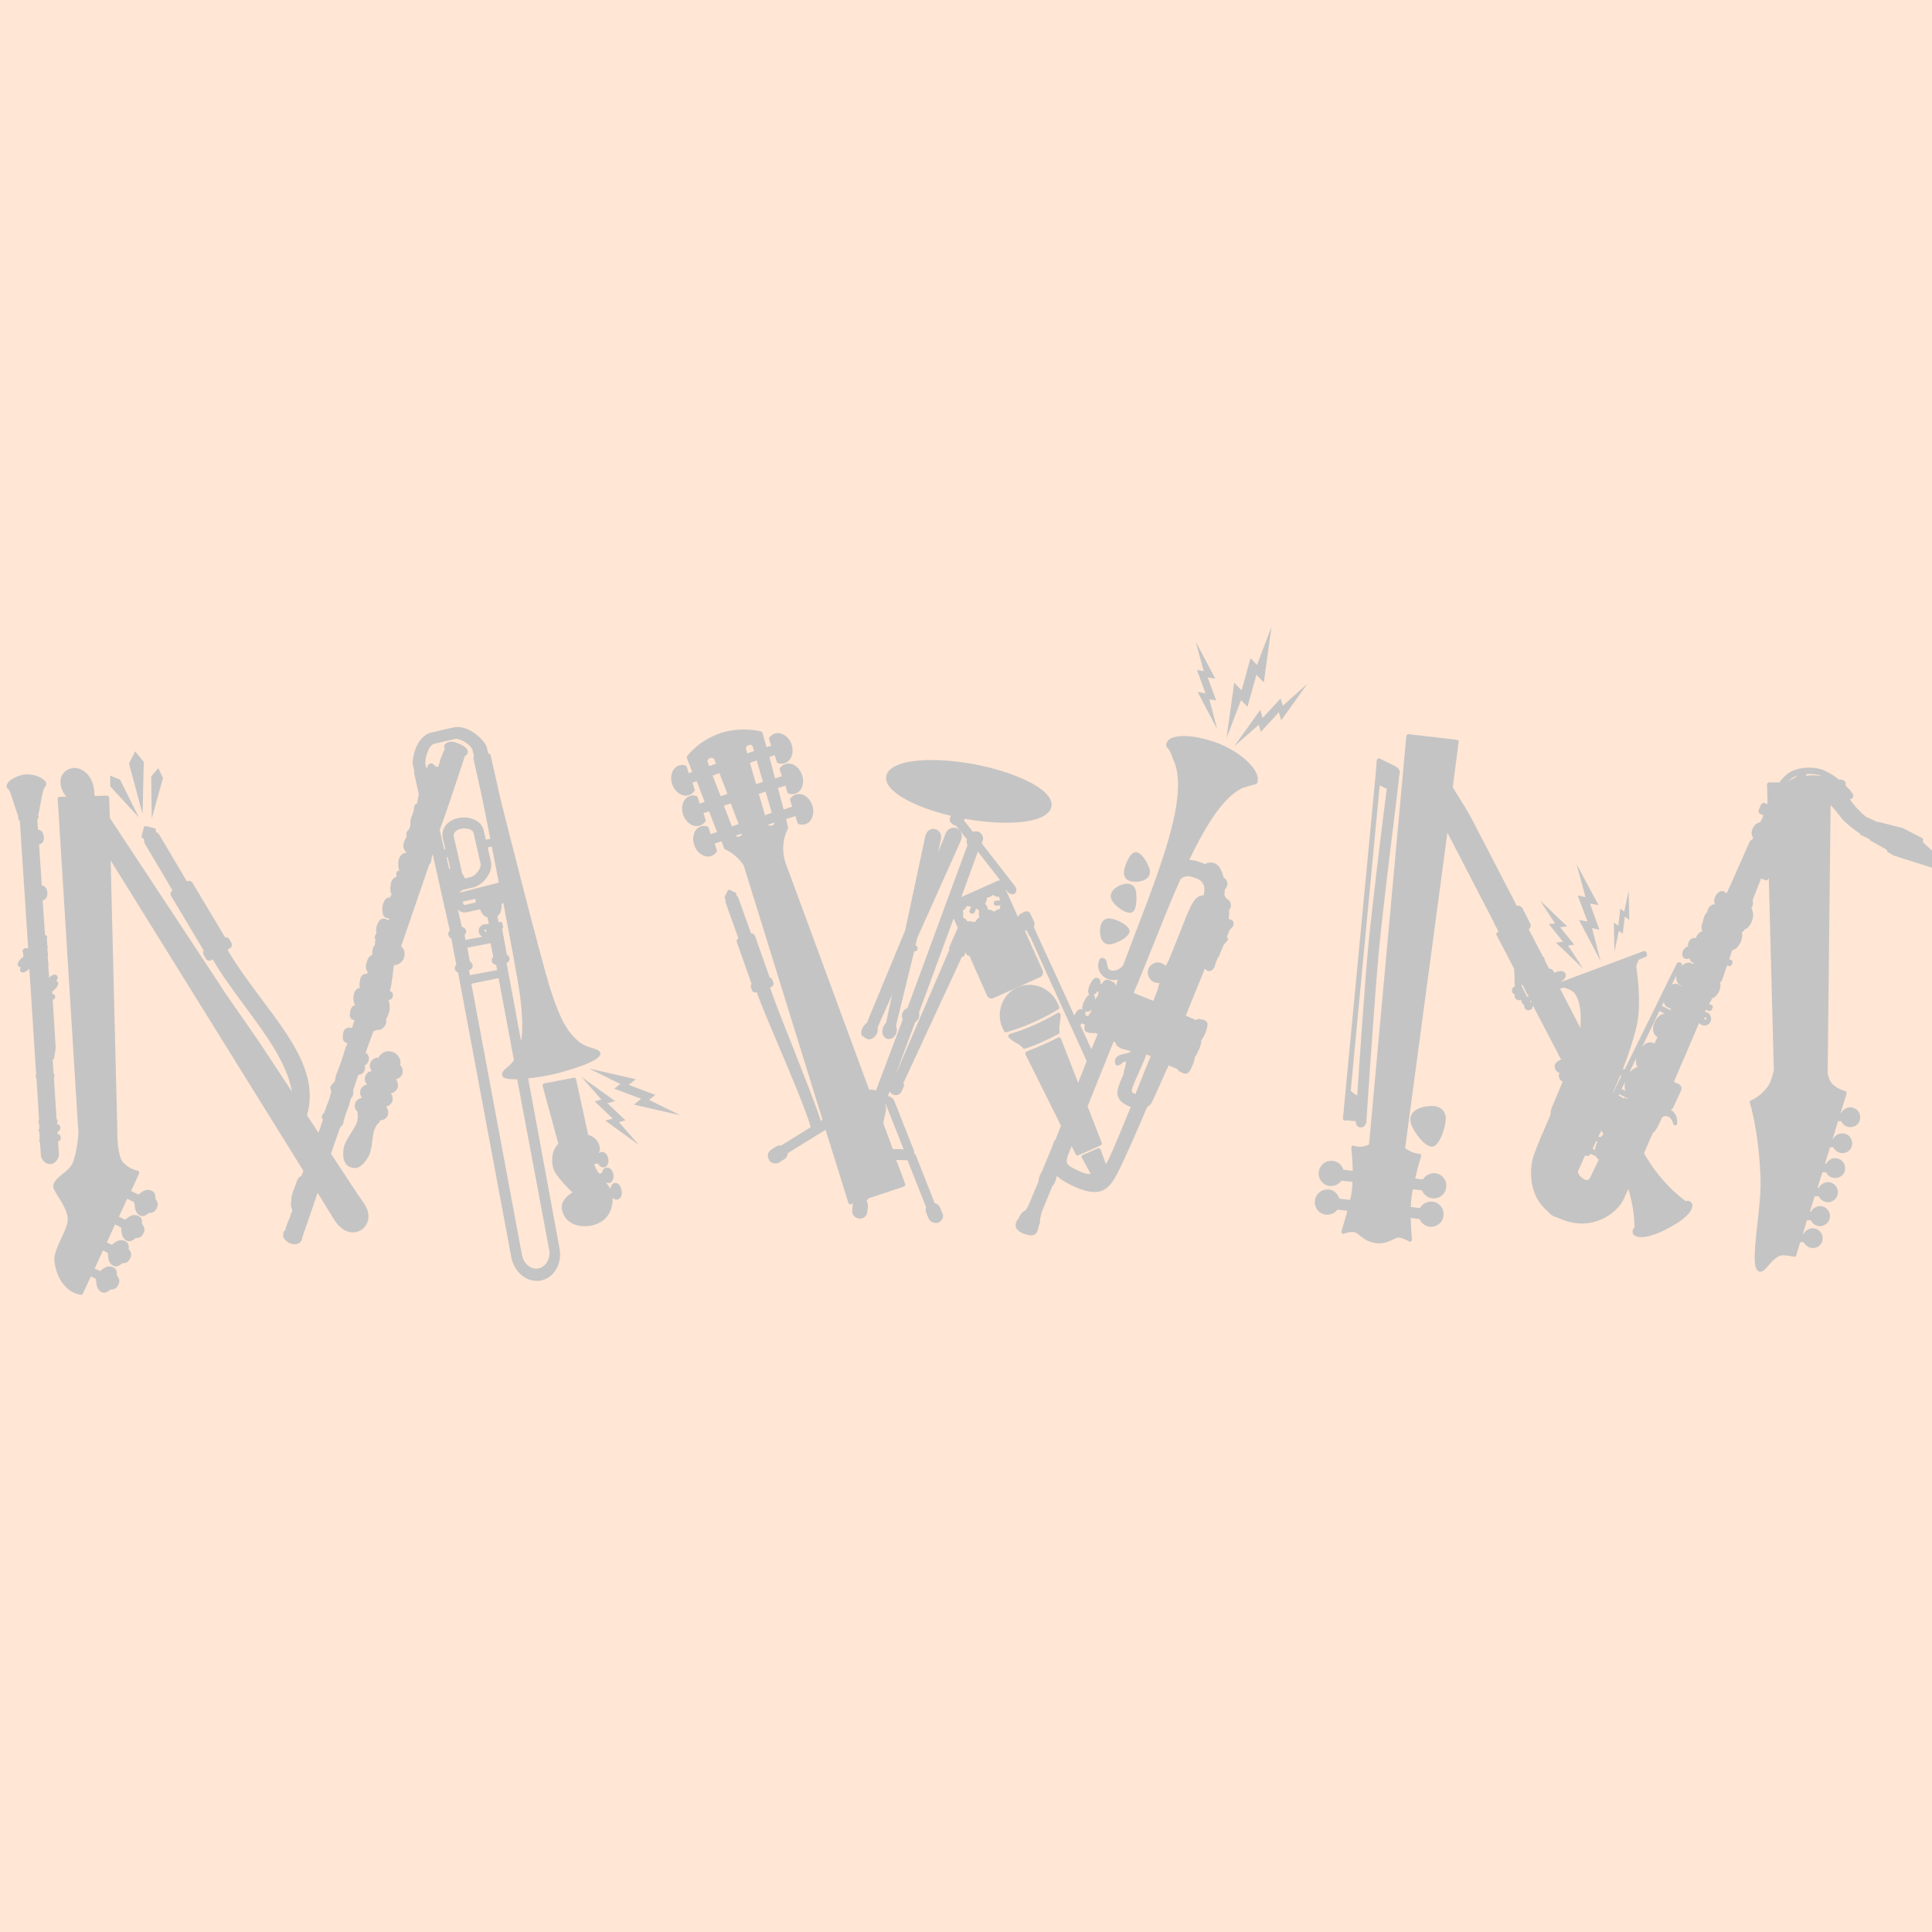 <?xml version="1.0" encoding="UTF-8" standalone="no"?>
<!-- Created with Inkscape (http://www.inkscape.org/) -->

<svg
   xmlns:dc="http://purl.org/dc/elements/1.1/"
   xmlns:cc="http://creativecommons.org/ns#"
   xmlns:rdf="http://www.w3.org/1999/02/22-rdf-syntax-ns#"
   xmlns:svg="http://www.w3.org/2000/svg"
   xmlns="http://www.w3.org/2000/svg"
   xmlns:sodipodi="http://sodipodi.sourceforge.net/DTD/sodipodi-0.dtd"
   xmlns:inkscape="http://www.inkscape.org/namespaces/inkscape"
   width="1000"
   height="1000"
   viewBox="0 0 264.583 264.583"
   version="1.1"
   id="svg8"
   inkscape:version="0.92.1 r15371"
   sodipodi:docname="portrait-template.svg">
  <defs
     id="defs2" />
  <sodipodi:namedview
     id="base"
     pagecolor="#ffffff"
     bordercolor="#666666"
     borderopacity="1.0"
     inkscape:pageopacity="0.0"
     inkscape:pageshadow="2"
     inkscape:zoom="0.35"
     inkscape:cx="-84.285714"
     inkscape:cy="560"
     inkscape:document-units="px"
     inkscape:current-layer="layer1"
     showgrid="false"
     units="px"
     showguides="true"
     inkscape:guide-bbox="true"
     inkscape:window-width="1920"
     inkscape:window-height="1017"
     inkscape:window-x="-8"
     inkscape:window-y="-8"
     inkscape:window-maximized="1">
    <sodipodi:guide
       position="264.583,264.583"
       orientation="1,0"
       id="guide10"
       inkscape:locked="false"
       inkscape:label=""
       inkscape:color="rgb(0,0,255)" />
    <sodipodi:guide
       position="0,0"
       orientation="1,0"
       id="guide12"
       inkscape:locked="false"
       inkscape:label=""
       inkscape:color="rgb(0,0,255)" />
    <sodipodi:guide
       position="264.583,264.583"
       orientation="0,1"
       id="guide14"
       inkscape:locked="false"
       inkscape:label=""
       inkscape:color="rgb(0,0,255)" />
    <sodipodi:guide
       position="0,0"
       orientation="0,1"
       id="guide16"
       inkscape:locked="false"
       inkscape:label=""
       inkscape:color="rgb(0,0,255)" />
  </sodipodi:namedview>
  <g
     inkscape:label="BG"
     inkscape:groupmode="layer"
     id="layer1"
     transform="translate(0,-32.417)">
    <rect
       id="rect4493"
       width="264.583"
       height="264.583"
       x="0"
       y="32.417"
       style="stroke-width:0.265;fill:#ffe6d5;fill-opacity:1" />
    <g
       id="g4583"
       transform="matrix(0.265,0,0,0.265,-583.974,149.918)">
      <g
         style="fill:#c4c4c4;fill-opacity:1"
         transform="matrix(1.528,0,0,1.528,2072.154,-514.29)"
         id="XMLID_2_">
        <polygon
           style="fill:#c4c4c4;fill-opacity:1"
           points="633.4,359.5 631.9,358.4 632.1,368.2 633.6,361.2 634.9,362.2 635.6,356.4 637.1,357.5 636.9,347.7 635.4,354.7 634.1,353.7 "
           id="XMLID_80_" />
        <polygon
           style="fill:#c4c4c4;fill-opacity:1"
           points="626.7,352.5 619.3,338.7 622.3,349.8 619.7,349.3 623,358.1 620.1,357.5 627.4,371.4 624.5,360.3 627,360.8 623.8,352 "
           id="XMLID_79_" />
        <polygon
           style="fill:#c4c4c4;fill-opacity:1"
           points="616.1,359.7 606.9,350.9 612,358.7 609.9,358.9 614.7,364.9 612.3,365.2 621.5,374 616.4,366.2 618.5,365.9 613.7,360 "
           id="XMLID_78_" />
        <polygon
           style="fill:#c4c4c4;fill-opacity:1"
           points="134.3,321.7 134.7,304.1 131.8,300.5 129.7,304.6 "
           id="XMLID_77_" />
        <polygon
           style="fill:#c4c4c4;fill-opacity:1"
           points="137.4,323.2 141.2,309.5 139.6,306.2 137.2,309 "
           id="XMLID_76_" />
        <polygon
           style="fill:#c4c4c4;fill-opacity:1"
           points="123.4,312.4 133,322.8 126.7,310.1 123.3,308.7 "
           id="XMLID_75_" />
        <polygon
           style="fill:#c4c4c4;fill-opacity:1"
           points="290.8,425.4 302.1,433.6 295.4,425.9 297.6,425.3 291.5,419.5 294.1,418.8 282.7,410.6 289.5,418.3 287.2,418.9 293.3,424.7 "
           id="XMLID_74_" />
        <polygon
           style="fill:#c4c4c4;fill-opacity:1"
           points="300.5,420 316.2,423.6 305.6,418.4 307.7,416.7 298.7,413.3 301.1,411.4 285.3,407.8 295.9,413 293.8,414.6 302.9,418 "
           id="XMLID_73_" />
        <polygon
           style="fill:#c4c4c4;fill-opacity:1"
           points="497.1,275.9 490.5,263.5 493.2,273.4 490.9,273 493.8,280.9 491.1,280.4 497.7,292.9 495.1,282.9 497.4,283.3 494.5,275.5 "
           id="XMLID_72_" />
        <polygon
           style="fill:#c4c4c4;fill-opacity:1"
           points="503.5,277.3 500.9,296 505.8,283.2 508,285.4 511,274.6 513.5,277.2 516.1,258.4 511.2,271.3 509,269 506,279.9 "
           id="XMLID_71_" />
        <polygon
           style="fill:#c4c4c4;fill-opacity:1"
           points="519.4,290 528.2,277.7 519.9,285.1 519.2,282.6 513.1,289.2 512.3,286.5 503.5,298.8 511.8,291.5 512.5,293.9 518.6,287.3 "
           id="XMLID_70_" />
        <path
           style="fill:#c4c4c4;fill-opacity:1"
           inkscape:connector-curvature="0"
           d="m 540.4,425.1 c 0.1,0.1 0.3,0.2 0.5,0.3 h 0.3 c 0,0 0,0 0.1,0 0.1,0 0.3,-0.1 0.4,-0.1 l 2.9,0.3 c 0,0.5 0.1,0.9 0.3,1.3 0.3,0.5 0.8,0.8 1.3,0.8 0,0 0.1,0 0.1,0 0.5,0 0.9,-0.2 1.3,-0.6 0.3,-0.4 0.6,-0.9 0.6,-1.4 0,-0.4 2.9,-44.1 4.3,-58.5 v 0 c 1.3,-14.2 6.7,-56.7 6.7,-57.2 0,-0.1 0,-0.3 0,-0.4 l 0.3,-1.9 c 0.1,-0.9 -0.7,-1.7 -1.4,-2.1 l -5.3,-2.6 c -0.2,-0.1 -0.5,-0.1 -0.7,0 -0.2,0.1 -0.3,0.3 -0.4,0.6 l -0.3,4 -11.1,116.8 v 0 0 0.2 c -0.1,0.2 0,0.3 0.1,0.5 z m 8.4,-58.3 c -1,10.5 -2.8,36.6 -3.7,50.1 -0.8,-0.4 -1.5,-0.9 -2.2,-1.6 l 9.8,-103.3 2.4,1.2 c -1.4,10.5 -5.2,41.8 -6.3,53.6 z"
           id="XMLID_67_" />
        <path
           style="fill:#c4c4c4;fill-opacity:1"
           inkscape:connector-curvature="0"
           d="m 742.4,336.8 -6,-5.6 0.1,-0.7 c 0,-0.3 -0.1,-0.6 -0.4,-0.7 l -6.2,-3.2 c 0,0 -0.1,0 -0.1,-0.1 l -8.3,-2.1 c -0.2,0 -0.3,0 -0.5,0 l -3,-1.4 c -0.1,-0.1 -0.3,-0.1 -0.4,-0.1 -1.6,-1 -4.1,-3.6 -5.7,-5.9 l -0.1,-0.1 c 0,-0.1 -0.1,-0.1 -0.1,-0.2 0.2,0 0.5,-0.1 0.7,-0.2 0.5,-0.4 0.6,-1.2 0.2,-1.7 l -0.9,-1.3 c -0.1,-0.2 -0.3,-0.3 -0.4,-0.3 -0.4,-0.4 -0.8,-0.9 -1.1,-1.3 0.1,-0.1 0.1,-0.2 0.1,-0.2 0.1,-0.3 0.1,-0.8 -0.6,-1.3 -0.7,-0.5 -1.2,-0.4 -1.5,-0.2 -1.5,-1.3 -3.2,-2.3 -5.1,-3.2 -2,-1 -6.6,-1.6 -10.5,0 -1.9,0.8 -3.5,2.3 -4.7,4 h -3.5 c -0.2,0 -0.4,0.1 -0.5,0.2 -0.1,0.1 -0.2,0.3 -0.2,0.5 l 0.2,6.5 c -0.2,0 -0.3,0.1 -0.5,0.1 L 683,318 c -0.5,-0.2 -1.1,0 -1.4,0.7 l -0.6,1.4 c -0.2,0.3 -0.2,0.7 -0.1,1 0.1,0.2 0.2,0.4 0.4,0.5 l 1.2,0.6 c -0.4,0.8 -0.7,1.6 -1.1,2.3 -1,0.1 -1.9,0.8 -2.5,2 -0.6,1.2 -0.5,2.4 0.1,3.2 l -0.4,0.8 c -0.3,0 -0.5,0.1 -0.7,0.4 l -6.5,14.7 -1.4,3 c -0.2,-0.2 -0.3,-0.4 -0.6,-0.5 0,0 -0.1,0 -0.1,-0.1 0,0 -0.1,0 -0.1,-0.1 -0.4,-0.2 -0.9,-0.2 -1.3,0 -0.7,0.2 -1.3,0.9 -1.7,1.7 -0.4,0.8 -0.5,1.7 -0.2,2.4 0,0.1 0.1,0.1 0.1,0.2 -0.9,0 -1.9,0.6 -2.4,1.8 -0.1,0.3 -0.2,0.6 -0.3,0.9 -0.4,0.4 -0.7,0.9 -0.9,1.4 -0.3,0.7 -0.5,1.4 -0.5,2.1 0,0 0,0.1 -0.1,0.1 -0.5,1 -0.5,2.1 0,2.8 -0.8,0.2 -1.5,0.8 -2,1.7 -0.1,0.2 -0.2,0.4 -0.2,0.7 0,0 0,0 0,0 0,0 -0.1,0 -0.1,0 -0.8,-0.4 -1.9,0.2 -2.4,1.3 -0.2,0.5 -0.3,1 -0.2,1.5 -0.2,0 -0.5,0.1 -0.7,0.3 -0.4,0.2 -0.7,0.6 -1,1.1 -0.5,1.1 -0.3,2.3 0.6,2.7 0,0 0.1,0 0.1,0 0,0 0.1,0 0.1,0 0.4,0.2 0.9,0.2 1.4,-0.1 0.1,0.7 0.5,1.2 1,1.4 0,0 0.1,0 0.1,0 0,0 0.1,0 0.1,0.1 0.1,0 0.1,0.1 0.2,0.1 l -0.2,0.3 c 0,0 -0.1,0 -0.1,0 -0.1,0 -0.2,-0.1 -0.2,-0.1 -0.1,0 -0.1,-0.1 -0.2,-0.1 -1,-0.5 -2.2,-0.2 -3.2,0.8 l -0.1,-0.1 c 0.1,-0.4 -0.1,-0.8 -0.5,-1 0,0 -0.1,0 -0.1,0 -0.2,-0.1 -0.4,-0.1 -0.7,0 -0.2,0.1 -0.4,0.3 -0.5,0.5 l -17.5,35.6 -0.7,0.1 c 1.5,-3.9 3.8,-10.3 4.9,-15.6 0.9,-4.7 0.8,-11.5 -0.3,-19.1 0,-0.2 0,-0.3 0,-0.3 0,-0.2 0.4,-1.2 0.8,-2.1 l 2.4,-1 c 0.3,-0.1 0.5,-0.5 0.4,-0.9 l -0.2,-0.6 c -0.1,-0.2 -0.2,-0.3 -0.4,-0.4 -0.2,-0.1 -0.4,-0.1 -0.6,0 l -28.1,10.5 c 1.5,-0.9 2.2,-2.1 1.7,-3 -0.5,-1 -2.1,-1 -3.8,-0.2 -0.1,-0.2 -0.1,-0.3 -0.2,-0.5 -0.3,-0.6 -0.8,-0.9 -1.5,-0.9 0,0 0,0 0,0 l -1.5,-2.9 c 0,-0.2 0,-0.5 -0.1,-0.7 -0.1,-0.2 -0.3,-0.4 -0.5,-0.5 l -4.8,-9.2 c 0.3,-0.2 0.5,-0.5 0.6,-0.8 0.1,-0.4 0.1,-0.8 -0.1,-1.2 l -2.6,-5.1 c -0.4,-0.7 -1.2,-1 -1.9,-0.8 l -15.3,-29.5 c -0.9,-1.8 -3,-5.2 -5,-8.4 -0.5,-0.8 -0.9,-1.5 -1.4,-2.2 l 2,-15.3 c 0,-0.2 0,-0.4 -0.1,-0.5 -0.1,-0.1 -0.3,-0.2 -0.5,-0.3 l -16.3,-1.9 c -0.2,0 -0.4,0 -0.5,0.2 -0.1,0.1 -0.2,0.3 -0.3,0.5 l -12.6,138.1 c -2.9,1.3 -4.9,0.5 -5,0.4 -0.2,-0.1 -0.5,-0.1 -0.7,0.1 -0.2,0.1 -0.3,0.4 -0.3,0.6 0,0.1 0.4,3.6 0.5,7.8 l -3.2,-0.4 c -0.5,-1.6 -1.8,-2.8 -3.6,-3 -1.1,-0.1 -2.3,0.2 -3.1,0.9 -0.9,0.7 -1.5,1.7 -1.6,2.9 0,0 0,0 0,0 -0.3,2.3 1.4,4.5 3.7,4.7 0.2,0 0.3,0 0.5,0 1.4,0 2.7,-0.7 3.5,-1.8 l 3.7,0.4 c 0,1 -0.1,1.9 -0.2,2.9 -0.1,1 -0.3,2.1 -0.6,3.2 l -3.6,-0.4 c -0.2,-0.5 -0.4,-1 -0.8,-1.5 -0.7,-0.9 -1.7,-1.5 -2.8,-1.6 -1.1,-0.1 -2.3,0.2 -3.1,0.9 -0.9,0.7 -1.5,1.7 -1.6,2.9 -0.3,2.3 1.4,4.5 3.7,4.7 0.2,0 0.3,0 0.5,0 1,0 1.9,-0.3 2.6,-0.9 0.3,-0.2 0.6,-0.5 0.8,-0.8 l 3.4,0.4 c -1,3.6 -2,6.8 -2,6.9 -0.1,0.3 0,0.5 0.2,0.7 0.2,0.2 0.5,0.2 0.7,0.1 0,0 1.8,-0.7 3.3,-0.5 0.7,0.1 1.3,0.6 2,1.2 1.2,0.9 2.6,2.1 5.2,2.5 0.5,0.1 0.9,0.1 1.3,0.1 2.1,0 3.6,-0.7 4.7,-1.3 0.9,-0.4 1.5,-0.8 2.2,-0.6 1.8,0.3 3.1,1.2 3.1,1.2 0.2,0.2 0.5,0.2 0.8,0 0.2,-0.1 0.4,-0.4 0.3,-0.7 0,0 -0.3,-3.2 -0.4,-7.2 l 3,0.4 c 0.6,1.4 1.9,2.4 3.4,2.6 0.2,0 0.3,0 0.5,0 1,0 1.9,-0.3 2.6,-0.9 0.9,-0.7 1.5,-1.7 1.6,-2.9 0.1,-1.1 -0.2,-2.3 -0.9,-3.1 -0.7,-0.9 -1.7,-1.5 -2.9,-1.6 -1.1,-0.1 -2.2,0.2 -3.1,0.9 -0.4,0.4 -0.8,0.8 -1.1,1.3 l -3.1,-0.4 c 0.1,-0.9 0.1,-1.9 0.2,-2.8 0.1,-1 0.3,-2.1 0.5,-3.2 l 3.1,0.4 c 0.6,1.4 1.9,2.5 3.5,2.7 0.2,0 0.3,0 0.5,0 1,0 1.9,-0.3 2.6,-0.9 0.9,-0.7 1.5,-1.7 1.6,-2.9 0.3,-2.3 -1.4,-4.5 -3.7,-4.7 -1.7,-0.2 -3.3,0.7 -4.2,2.1 l -2.6,-0.3 c 0.9,-4 2,-7.5 2,-7.5 0.1,-0.2 0,-0.4 -0.1,-0.6 -0.1,-0.2 -0.3,-0.3 -0.6,-0.3 -0.1,0 -2.1,0 -4.7,-1.9 l 14.3,-106.7 15.8,30.5 c 0,0 0,0 0,0.1 l 1.5,2.9 -0.4,0.2 c -0.2,0.1 -0.3,0.2 -0.3,0.4 -0.1,0.2 0,0.4 0,0.5 l 3.1,5.9 c 0,0 0,0 0,0 0,0 0,0 0,0 l 2.9,5.6 0.2,5.9 c -0.1,0 -0.1,0.1 -0.2,0.1 -0.4,0.2 -0.6,0.5 -0.7,0.9 -0.1,0.4 -0.1,0.8 0.1,1.1 0.2,0.3 0.5,0.6 0.8,0.7 -0.1,0.4 -0.1,0.7 0.1,1.1 0.4,0.7 1.3,1 2,0.6 0,0 0,0 0,0 l 0.1,0.2 c 0,0.3 0,0.5 0.2,0.8 0.1,0.3 0.3,0.5 0.6,0.6 l 0.2,0.4 c 0,0.3 0,0.6 0.1,0.8 0.2,0.3 0.5,0.6 0.8,0.7 0.4,0.1 0.8,0.1 1.2,-0.1 0.4,-0.2 0.6,-0.5 0.7,-0.9 0.1,-0.2 0.1,-0.4 0.1,-0.6 l 0.5,0.9 c 0,0 0,0.1 0,0.1 0,0 0,0 0,0 l 2,3.8 c 0,0 0,0 0,0 l 6,11.5 c 0,0 0,0 0,0 0,0 0,0.1 0,0.1 l 0.8,1.5 c 0.1,0.2 0.2,0.3 0.4,0.3 0,0 0.1,0 0.1,0 l -1.2,0.6 c -0.5,0.3 -0.9,0.7 -1.1,1.3 -0.2,0.5 -0.1,1.1 0.1,1.6 0.3,0.5 0.7,0.9 1.2,1.1 0.1,0 0.2,0 0.2,0.1 -0.3,0.6 -0.3,1.3 0,1.9 0.2,0.5 0.7,0.8 1.1,1 -1.5,3.6 -3.1,7.3 -3.8,9.1 -0.2,0.5 -0.3,1.2 -0.3,2 -0.2,0.6 -0.4,1 -0.5,1.2 -0.4,0.9 -1.6,3.8 -2.4,5.6 0,0 -0.1,0.1 -0.1,0.1 -0.2,0.2 -0.2,0.4 -0.2,0.6 -1,2.5 -2.1,5.1 -2.5,6.3 -1.1,3.1 -2.6,13.1 4.9,19.1 0.5,0.7 1.2,1.3 2,1.6 0.4,0.2 0.8,0.3 1.2,0.4 0.1,0 0.1,0.1 0.2,0.1 2.8,1.3 5.5,1.9 8,1.9 7.1,0 12.4,-4.6 14.1,-8.2 0.4,-0.8 0.9,-2.1 1.6,-3.5 1.9,6.2 2.1,11.3 2.1,13 -0.2,0.2 -0.5,0.5 -0.6,0.9 -0.1,0.4 -0.1,0.9 0.1,1.3 0.1,0.3 0.5,0.7 1.3,0.9 0.3,0.1 0.8,0.2 1.5,0.2 1.7,0 4.5,-0.6 8.9,-2.9 9.6,-5 8.4,-8.2 8.2,-8.5 -0.5,-0.9 -1.4,-1 -2.1,-0.8 -2,-1.4 -8.9,-6.8 -14.1,-16.2 1.2,-2.9 2.3,-5.3 2.8,-6.4 0.1,-0.1 0.1,-0.3 0.2,-0.5 0.5,-0.2 1.2,-0.9 3.2,-5.3 0.7,-0.4 1.4,-0.4 1.9,-0.2 1.3,0.5 1.8,2.5 1.8,2.5 0.1,0.3 0.4,0.6 0.7,0.5 0.3,0 0.6,-0.3 0.6,-0.7 0.1,-1.8 -0.4,-3.1 -1.4,-4 -0.2,-0.2 -0.5,-0.4 -0.8,-0.5 0.4,-0.2 0.7,-0.5 0.9,-0.9 l 2.6,-5.6 c 0.2,-0.4 0.2,-0.9 0.1,-1.3 -0.2,-0.4 -0.5,-0.8 -0.9,-1 l -1.6,-0.7 c 1.5,-3.6 2.8,-6.7 3.6,-8.4 1.2,-2.7 3.1,-7.4 4.9,-11.5 0.2,0.2 0.5,0.4 0.8,0.6 0.6,0.3 1.2,0.3 1.8,0.1 0.6,-0.2 1,-0.6 1.3,-1.2 0.5,-1.1 0,-2.5 -1.1,-3.1 -0.3,-0.1 -0.5,-0.2 -0.8,-0.2 0.1,-0.3 0.2,-0.5 0.3,-0.7 l 1.1,0.4 c 0.3,0.1 0.7,0 0.9,-0.4 l 0.3,-0.7 c 0.1,-0.2 0.1,-0.4 0,-0.5 -0.1,-0.2 -0.2,-0.3 -0.4,-0.4 l -0.8,-0.4 c 0.3,-0.5 0.7,-1.1 1.1,-1.9 0.9,-0.3 1.8,-1.2 2.3,-2.4 0.5,-1.1 0.6,-2.2 0.3,-3 0.1,0 0.1,0 0.2,-0.1 0.2,-0.1 0.3,-0.2 0.4,-0.4 l 1.8,-5.2 0.6,0.2 c 0.3,0.1 0.7,0 0.9,-0.4 L 672,372 c 0.1,-0.2 0.1,-0.4 0,-0.5 -0.1,-0.2 -0.2,-0.3 -0.4,-0.4 l -0.7,-0.3 1,-3 c 1.1,-0.2 2.2,-1.3 2.9,-2.8 0.5,-1.2 0.6,-2.3 0.4,-3.3 0.4,-0.2 0.8,-0.7 1.2,-1.2 0.2,0 0.5,0 0.6,-0.2 1.2,-1.1 1.9,-2.7 2,-4.3 0,-0.9 -0.2,-1.8 -0.6,-2.4 0.6,-1 0.6,-1.8 0.5,-2.3 0,-0.1 -0.1,-0.3 -0.1,-0.4 0.4,-1.1 1.6,-4.1 2.9,-7.4 l 0.7,0.3 c 0.1,0 0.1,0 0.2,0 0.1,0 0.1,0.1 0.2,0.1 l 0.4,0.2 c 0.4,0.1 0.8,0 0.9,-0.4 l 0.2,-0.5 1.7,65.1 c -0.4,1.8 -1,4.1 -2,5.5 -2.6,3.6 -5.6,4.7 -5.7,4.7 -0.2,0.1 -0.3,0.2 -0.4,0.4 -0.1,0.2 -0.1,0.4 0,0.5 0,0.1 2.9,8.6 3.6,25.2 0.2,4.5 -0.5,10.6 -1.1,16.1 -1.1,10 -1.5,15.2 0.8,15.8 0.1,0 0.2,0 0.3,0 0.9,0 1.6,-0.9 2.6,-2 1.2,-1.4 2.6,-3.1 4.4,-3.5 0.8,-0.2 3.1,0.2 4.3,0.4 0.4,0.1 0.7,-0.1 0.8,-0.5 l 1.3,-4.4 h 1.2 c 0.2,0.4 0.4,0.7 0.7,1 0.6,0.6 1.5,1 2.4,1 0,0 0,0 0,0 1.9,0 3.4,-1.5 3.3,-3.4 0,-1.8 -1.5,-3.3 -3.4,-3.3 0,0 0,0 0,0 -0.9,0 -1.7,0.4 -2.4,1 -0.3,0.3 -0.5,0.6 -0.6,0.9 h -0.3 l 1.4,-4.6 h 1.3 c 0.2,0.4 0.4,0.7 0.7,1 0.6,0.6 1.5,1 2.4,1 0,0 0,0 0,0 0.9,0 1.7,-0.4 2.4,-1 0.6,-0.6 1,-1.5 1,-2.4 0,-0.9 -0.4,-1.7 -1,-2.4 -0.6,-0.6 -1.5,-1 -2.4,-1 0,0 0,0 0,0 -0.9,0 -1.7,0.4 -2.4,1 -0.3,0.3 -0.5,0.6 -0.6,0.9 h -0.4 l 1.6,-5.2 h 1.4 c 0.2,0.4 0.4,0.7 0.7,1 0.6,0.6 1.5,1 2.4,1 0,0 0,0 0,0 0.9,0 1.7,-0.4 2.4,-1 0.6,-0.6 1,-1.5 1,-2.4 0,-0.9 -0.4,-1.7 -1,-2.4 -0.6,-0.6 -1.5,-1 -2.4,-1 0,0 0,0 0,0 -0.9,0 -1.7,0.4 -2.4,1 -0.3,0.3 -0.5,0.6 -0.6,0.9 h -0.5 l 1.6,-5.2 h 1.3 c 0.5,1.2 1.7,1.9 3.1,1.9 0,0 0,0 0,0 1.9,0 3.4,-1.5 3.3,-3.4 0,-1.8 -1.5,-3.3 -3.4,-3.3 0,0 0,0 0,0 -1.3,0 -2.4,0.8 -3,1.9 h -0.4 l 1.7,-5.6 h 1.1 c 0.2,0.4 0.4,0.7 0.7,1 0.6,0.6 1.5,1 2.4,1 0,0 0,0 0,0 1.9,0 3.4,-1.5 3.3,-3.4 0,-1.8 -1.5,-3.3 -3.4,-3.3 0,0 0,0 0,0 -0.9,0 -1.7,0.4 -2.4,1 -0.3,0.3 -0.5,0.6 -0.6,0.9 h -0.2 l 1.8,-6 h 1.1 c 0.5,1.2 1.7,2 3.1,2 0,0 0,0 0,0 1.9,0 3.4,-1.5 3.3,-3.4 0,-1.8 -1.5,-3.3 -3.4,-3.3 0,0 0,0 0,0 -1.3,0 -2.4,0.8 -3,1.9 h -0.2 l 2,-6.6 c 0.1,-0.2 0,-0.4 -0.1,-0.5 -0.1,-0.2 -0.2,-0.3 -0.4,-0.3 0,0 -2.6,-0.7 -4.1,-2.2 -1.1,-1 -1.5,-2.5 -1.8,-3.8 l 1,-90.7 c 1.1,1.1 2.2,2.5 3.1,3.6 0.7,0.9 1.3,1.7 1.8,2.1 2,1.8 3.7,3.1 4.9,3.8 0,0.2 0.2,0.4 0.4,0.6 l 3,1.4 c 0,0.2 0.1,0.4 0.3,0.5 l 5.5,3.1 0.1,0.4 c 0,0.2 0.2,0.3 0.3,0.4 l 1.7,1 c 0,0 0.1,0 0.1,0.1 l 13.8,4.4 c 0.2,0.1 0.5,0 0.7,-0.1 l 1.1,-1 c 0.1,-0.1 0.1,-0.1 0.2,-0.2 l 0.1,-0.2 c 0.4,-1.3 0.4,-1.6 0.1,-1.8 z m -43.1,-28.2 c -0.8,0 -1.6,0.1 -2.4,0.2 v 0 c 0.1,-0.2 0.1,-0.4 0.1,-0.6 2.1,-0.2 4.2,0.2 5.3,0.7 -1,-0.2 -2,-0.3 -3,-0.3 z m -5.6,0.3 c 0,0 0,0.1 0,0.1 -0.5,0.3 -1.2,0.8 -1.7,1 -0.5,0.2 -0.9,0.5 -1.2,0.7 0.7,-0.7 1.6,-1.3 2.5,-1.8 0.3,0.1 0.3,0 0.4,0 z M 663.2,391 c -0.1,0.2 -0.3,0.3 -0.5,0.2 -0.2,-0.1 -0.3,-0.3 -0.2,-0.5 v 0 c 0.1,-0.2 0.3,-0.3 0.5,-0.2 0.1,0.1 0.2,0.2 0.2,0.2 0,0.1 0,0.2 0,0.3 z m -27.4,24.3 -1.3,-0.6 1.3,-2.6 c -0.4,1.1 -0.3,2.3 0,3.2 z m 4.1,-8 c -0.8,0.1 -1.6,0.7 -2.4,1.5 -0.1,0 -0.1,-0.1 -0.2,-0.1 l 2.1,-4.3 c -0.1,1.2 0,2.2 0.5,2.9 z m 13.3,-29.1 c 0.2,0.7 0.7,1.2 1.3,1.4 0.1,0 0.2,0.1 0.2,0.1 0.1,0 0.1,0.1 0.2,0.1 0,0 0,0 0,0 l -0.1,0.2 c -0.2,-0.2 -0.4,-0.4 -0.7,-0.5 -0.1,0 -0.2,-0.1 -0.2,-0.1 -0.1,0 -0.1,-0.1 -0.2,-0.1 -0.7,-0.3 -1.5,-0.3 -2.2,0.1 l 1.5,-3.1 c -0.1,0.7 0,1.4 0.2,1.9 z M 627.4,431 c -0.2,-0.1 -0.3,-0.1 -0.5,-0.1 -0.1,0 -0.2,0 -0.3,0.1 l 1.1,-2.3 0.7,1.4 c -0.3,0.2 -0.6,0.5 -1,0.9 z m -2.7,3.9 1.3,-2.7 c 0.1,0.2 0.2,0.3 0.3,0.4 0,0.1 -0.1,0.2 -0.1,0.3 -0.4,0.8 -0.6,1.6 -0.7,2.4 z m -4.8,7.3 c 0.3,-0.6 1.1,-2.5 2.3,-5.1 0.1,0.1 0.2,0.2 0.3,0.2 0,0 0.1,0 0.1,0 0.5,0.2 1,0 1.3,-0.5 l 0.1,-0.2 1.9,0.9 c 0.2,0.5 0.5,0.9 0.9,1.1 l -3,6.2 c -0.1,0.3 -0.4,0.5 -0.7,0.6 -0.2,0.1 -0.6,0.2 -1.1,-0.1 -0.5,-0.2 -1.2,-0.7 -1.7,-1.4 -0.8,-0.9 -0.5,-1.5 -0.4,-1.7 z m 16.7,-24.1 c -0.1,-0.1 -0.2,-0.1 -0.3,-0.2 -0.4,-0.2 -0.9,-0.2 -1.4,-0.1 -0.4,-0.4 -0.8,-0.7 -1.3,-0.8 0,0 -0.1,0 -0.1,0 l 0.3,-0.5 3,1.5 z m 13.5,-31 c 0.1,0 0.2,0.1 0.2,0.1 0.1,0 0.1,0.1 0.2,0.1 0.2,0.1 0.5,0.2 0.7,0.2 l -0.2,0.5 -2.9,-1.4 0.7,-1.3 c 0.1,0.8 0.6,1.5 1.3,1.8 z m -1,2.1 c -0.3,0 -0.5,0.1 -0.8,0.2 -1,0.4 -2,1.3 -2.6,2.6 -1,2.2 -0.6,4.4 0.9,5.1 0,0 0.1,0 0.1,0 l -1.1,2.3 c -0.1,-0.1 -0.3,-0.3 -0.5,-0.3 -1.1,-0.5 -2.5,0 -3.6,1.3 l 5.8,-12.1 z m -17.4,26.7 -0.1,-0.1 c 0.7,-1.6 1.6,-3.5 2.4,-5.6 l 0.5,-0.1 z m -16.8,-35.5 c 0.9,0.2 2.9,0.9 3.7,1.9 1,1.3 1.6,3.1 1.9,5.3 0.1,0.7 0.3,3.3 0.1,6.5 l -6.9,-13.3 z m -12.4,3 -1.8,-3.5 0.1,-0.8 2.3,4.5 c -0.1,0 -0.4,-0.1 -0.6,-0.2 z m 1.1,1.8 c 0.1,-0.2 0.1,-0.3 0.1,-0.5 l 0.4,0.8 c -0.2,-0.1 -0.4,-0.2 -0.5,-0.3 z"
           id="XMLID_49_" />
        <path
           style="fill:#c4c4c4;fill-opacity:1"
           inkscape:connector-curvature="0"
           d="m 572.7,420.9 c -1.1,-0.5 -2.5,-0.6 -4.3,-0.3 -0.9,0.1 -2.5,0.5 -3.7,1.4 -1.3,0.9 -1.8,2.2 -1.6,3.7 0.2,1.4 1.4,3.5 2.9,5.4 1,1.2 2.8,3.1 4.3,3.1 0.1,0 0.2,0 0.3,0 2.6,-0.4 4.8,-7.7 4.4,-10.3 -0.3,-1.4 -1,-2.4 -2.3,-3 z"
           id="XMLID_48_" />
        <path
           style="fill:#c4c4c4;fill-opacity:1"
           inkscape:connector-curvature="0"
           d="m 221.4,406.7 c 0.3,-1.2 0,-2.4 -0.8,-3.3 -0.5,-0.6 -1,-1 -1.7,-1.2 -1.9,-0.7 -3.9,0.1 -4.8,1.9 -1.1,-0.1 -2.2,0.6 -2.7,1.6 0,0 0,0.1 -0.1,0.1 v 0.1 c 0,0 0,0.1 0,0.1 -0.3,0.9 -0.1,1.8 0.5,2.5 0,0.1 0.1,0.1 0.1,0.1 -1,0.1 -1.8,0.7 -2.2,1.6 0,0 -0.1,0.1 -0.1,0.1 v 0.1 c 0,0 0,0.1 0,0.1 -0.3,0.9 -0.1,1.8 0.5,2.5 0.1,0.1 0.1,0.1 0.2,0.2 -0.9,0.1 -1.8,0.7 -2.2,1.6 0,0 -0.1,0.1 -0.1,0.1 v 0.1 c 0,0 0,0.1 0,0.1 -0.3,0.9 -0.1,1.8 0.5,2.5 0,0 0.1,0.1 0.1,0.1 -1,0.1 -1.9,0.7 -2.3,1.6 0,0 -0.1,0.1 -0.1,0.1 v 0.1 c 0,0 0,0.1 0,0.1 -0.3,0.9 -0.1,1.8 0.5,2.5 0.1,0.2 0.3,0.3 0.4,0.4 -0.1,0.2 -0.2,0.4 -0.1,0.6 v 0.1 c 0,0.2 0,0.3 0.1,0.5 0,0.4 0,1.3 -0.4,2.5 -0.3,0.9 -1,2 -1.8,3.2 -0.8,1.3 -1.7,2.7 -2.2,4 -0.5,1.2 -0.7,3.5 -0.4,4.9 0.1,0.6 0.4,1.2 0.8,1.7 v 0.1 c 0.6,0.8 1.8,1.3 2.9,1.3 0.2,0 0.4,0 0.6,0 0.6,-0.1 1.1,-0.4 1.6,-0.8 1.1,-0.8 2.5,-2.8 2.9,-4 0.5,-1.2 0.7,-2.9 0.9,-4.6 0.2,-1.4 0.4,-2.7 0.7,-3.5 0.3,-1 0.9,-1.8 1.3,-2.2 0.2,-0.1 0.4,-0.2 0.4,-0.4 l 0.2,-0.6 c 1.1,0 2.2,-0.6 2.6,-1.7 0,0 0,-0.1 0.1,-0.1 v -0.1 c 0,0 0,-0.1 0,-0.1 0.2,-0.9 0,-1.8 -0.5,-2.5 -0.1,-0.1 -0.1,-0.2 -0.2,-0.2 0.9,-0.1 1.7,-0.7 2.1,-1.6 0,0 0.1,-0.1 0.1,-0.1 v -0.1 c 0,0 0,-0.1 0,-0.1 0.2,-0.9 0,-1.8 -0.5,-2.5 0,0 -0.1,-0.1 -0.1,-0.1 1,-0.1 1.8,-0.7 2.3,-1.7 0,0 0.1,-0.1 0.1,-0.1 v -0.1 c 0,0 0,-0.1 0,-0.1 0.2,-0.9 0,-1.8 -0.5,-2.5 0,-0.1 -0.1,-0.1 -0.2,-0.2 0.9,-0.1 1.8,-0.7 2.2,-1.7 0,0 0,-0.1 0.1,-0.1 v -0.1 c 0,0 0,-0.1 0,-0.1 0.2,-0.9 0,-1.8 -0.5,-2.5 0,0 -0.1,-0.1 -0.3,-0.2 z"
           id="XMLID_47_" />
        <path
           style="fill:#c4c4c4;fill-opacity:1"
           inkscape:connector-curvature="0"
           d="m 106,437 c 0,-0.1 0,-0.1 0,-0.2 l -0.3,-4.3 c 0.2,-0.1 0.5,-0.2 0.6,-0.4 0.2,-0.3 0.4,-0.6 0.3,-1 0,-0.6 -0.5,-1.2 -1.1,-1.2 v -0.7 c 0.6,-0.2 1,-0.7 1,-1.4 0,-0.6 -0.5,-1.2 -1.1,-1.2 v -0.5 c 0.1,-0.1 0.1,-0.2 0.1,-0.4 0.1,-0.2 0,-0.4 -0.1,-0.6 0,-0.1 -0.1,-0.2 -0.2,-0.2 l -0.9,-14 c 0.1,-0.1 0.1,-0.3 0.2,-0.5 0.1,-0.3 0,-0.7 -0.3,-0.9 l -0.3,-4.7 c 0.1,-0.1 0.2,-0.1 0.3,-0.2 0.2,-0.2 0.2,-0.4 0.2,-0.6 v 0 l 0.5,-3 c 0,0 0,-0.1 0,-0.1 0,0 0,0 0,-0.1 l -1,-16.3 c 0.5,0 0.9,-0.5 0.8,-1 v -0.1 c 0,-0.2 -0.1,-0.5 -0.3,-0.6 -0.2,-0.2 -0.4,-0.2 -0.6,-0.2 l -0.1,-0.9 c 0.3,-0.2 0.7,-0.4 1,-0.8 0.8,-0.8 1.4,-1.9 0.8,-2.5 -0.1,-0.1 -0.2,-0.2 -0.4,-0.2 0.1,-0.2 0.2,-0.4 0.3,-0.5 0.4,-0.8 0.1,-1.2 -0.1,-1.4 -0.2,-0.2 -0.4,-0.3 -0.7,-0.3 0,0 0,0 0,0 -0.7,0 -1.6,0.7 -1.9,1 0,0 -0.1,0.1 -0.1,0.1 v -0.3 c 0,-0.1 0.1,-0.2 0.1,-0.3 v -0.1 c 0,-0.1 0,-0.2 -0.1,-0.3 l -0.2,-2.9 c 0,-0.1 0.1,-0.2 0.1,-0.4 v -0.1 c 0,-0.1 0,-0.2 -0.1,-0.3 l -0.2,-2.8 c 0.1,-0.1 0.1,-0.2 0.1,-0.4 v -0.1 c 0,-0.1 0,-0.2 -0.1,-0.4 l -0.1,-1.5 c 0.1,-0.1 0.1,-0.2 0.1,-0.4 v -0.1 c 0,-0.1 0,-0.3 -0.1,-0.4 l -0.2,-2.4 c 0.1,-0.1 0.1,-0.3 0.1,-0.4 v -0.1 c 0,-0.4 -0.3,-0.7 -0.7,-0.8 l -0.8,-11.7 c 1,-0.1 1.7,-1.3 1.6,-2.6 -0.1,-1.4 -0.9,-2.4 -1.9,-2.4 L 99.3,332 c 0.5,-0.1 1,-0.4 1.3,-0.9 0.3,-0.5 0.4,-1.1 0.3,-1.7 -0.1,-0.8 -0.4,-1.6 -0.9,-2 -0.3,-0.3 -0.7,-0.4 -1.1,-0.4 l -0.2,-3.3 c 0.2,-0.3 0.3,-0.6 0.4,-0.9 0.1,-0.3 0,-0.5 -0.1,-0.7 0.3,-1.3 0.6,-2.7 0.8,-4.1 0.4,-2.3 0.9,-4.9 1.5,-5.5 0.4,-0.4 0.6,-1 0.3,-1.5 -0.7,-1.5 -4.1,-2.9 -6.8,-2.7 -2.7,0.2 -5.9,1.9 -6.4,3.5 -0.2,0.6 0,1.2 0.5,1.5 0.5,0.4 1.2,2.7 1.8,4.6 0.5,1.5 1,3.2 1.6,4.7 -0.1,0.2 -0.1,0.5 0,0.7 0.1,0.3 0.3,0.6 0.5,0.9 l 2.8,42.9 c 0,0 0,0 -0.1,0 h -0.1 c 0,0 -0.1,0 -0.1,0 h -0.7 c -0.5,0 -0.9,0.5 -0.9,1 v 0.1 c 0,0.2 0.1,0.3 0.2,0.5 L 94,370 c -0.3,0.2 -0.6,0.4 -0.9,0.7 -0.8,0.8 -1.4,1.9 -0.8,2.5 0.1,0.1 0.4,0.3 0.8,0.3 -0.3,0.6 -0.4,1.1 0,1.5 0.2,0.2 0.4,0.3 0.7,0.3 0,0 0,0 0,0 0.7,0 1.6,-0.7 1.9,-1 0.1,-0.1 0.2,-0.2 0.3,-0.4 l 2.3,35.9 c -0.2,0.2 -0.2,0.6 -0.1,0.9 0.1,0.1 0.1,0.3 0.2,0.4 l 0.9,14 c -0.2,0.2 -0.3,0.6 -0.2,0.9 0.1,0.2 0.1,0.3 0.2,0.4 l 0.1,1.6 c -0.1,0.1 -0.1,0.2 -0.2,0.3 -0.1,0.2 -0.1,0.4 0,0.6 0.1,0.2 0.1,0.3 0.2,0.5 l 0.1,2.2 c 0,0.1 -0.1,0.1 -0.1,0.2 -0.1,0.2 -0.1,0.4 0,0.6 0,0.1 0.1,0.2 0.2,0.3 l 0.3,4.4 c 0,0.1 0,0.1 0,0.2 0.3,1.4 1.5,2.8 3,2.8 0,0 0.1,0 0.1,0 1.8,0 2.9,-1.9 3,-3.1 z"
           id="XMLID_46_" />
        <path
           style="fill:#c4c4c4;fill-opacity:1"
           inkscape:connector-curvature="0"
           d="m 294,446.5 c -0.8,0.1 -1.3,0.9 -1.4,1.8 h -0.2 c -0.4,-0.7 -0.9,-1.4 -1.5,-2.1 0.3,0.2 0.6,0.3 0.9,0.3 0.1,0 0.2,0 0.3,0 1.1,-0.2 1.7,-1.5 1.4,-3 -0.3,-1.5 -1.3,-2.4 -2.4,-2.2 -0.8,0.1 -1.3,0.9 -1.4,1.8 l -1,0.2 c -0.8,-1.1 -1.4,-2.2 -1.6,-3 0,-0.1 0,-0.1 0,-0.2 l 1.2,-0.2 c 0.4,0.8 1.1,1.3 1.8,1.3 0.1,0 0.2,0 0.3,0 0.6,-0.1 1,-0.5 1.3,-1.2 0.2,-0.5 0.2,-1.2 0.1,-1.8 -0.1,-0.6 -0.4,-1.2 -0.8,-1.6 -0.5,-0.5 -1,-0.7 -1.6,-0.6 -0.3,0.1 -0.6,0.2 -0.9,0.5 0.4,-0.7 0.6,-1.5 0.4,-2.2 -0.4,-1.8 -1.4,-3 -2.9,-3.7 -0.3,-0.1 -0.6,-0.3 -1,-0.4 l -4.1,-18.8 c -0.1,-0.4 -0.4,-0.6 -0.8,-0.5 l -9.9,1.9 c -0.2,0 -0.4,0.2 -0.5,0.3 -0.1,0.2 -0.1,0.4 -0.1,0.6 l 5.3,19.5 c -1.6,1.7 -2.6,4.2 -1.8,8 0.5,2.4 4.8,6.8 6.6,8.5 -1.5,0.9 -4.4,3.1 -3.5,6.2 1.2,4.1 4.7,5.2 7.6,5.2 1,0 2,-0.1 2.7,-0.3 0,0 0,0 0,0 3.1,-0.8 6.7,-3 6.8,-9.1 0,-0.1 0,-0.2 0,-0.2 0.4,0.4 0.8,0.6 1.3,0.6 0.1,0 0.2,0 0.3,0 1.1,-0.2 1.7,-1.5 1.4,-3 -0.2,-1.8 -1.3,-2.8 -2.3,-2.6 z m -6.2,-8.9 c 0.1,-0.1 0.2,-0.3 0.2,-0.4 0,0.1 -0.1,0.3 -0.1,0.4 z"
           id="XMLID_43_" />
        <path
           style="fill:#c4c4c4;fill-opacity:1"
           inkscape:connector-curvature="0"
           d="m 264.7,411.1 c 2.9,-0.3 6,-0.8 8.6,-1.4 0.2,0 16.5,-4 15.8,-7.1 -0.2,-1 -1.3,-1.3 -2.5,-1.7 -1.4,-0.4 -3.3,-0.9 -5.2,-2.6 -3.4,-3.1 -5.7,-6.6 -9.1,-17.1 -3.3,-10.4 -16.8,-63.6 -17.6,-67.3 l -0.2,-0.9 c 0,0 0,0 0,-0.1 L 252,301.8 c 0,-0.2 -0.2,-0.3 -0.3,-0.4 -0.1,-0.1 -0.3,-0.1 -0.5,-0.1 l -0.5,-2.2 c -0.2,-0.9 -1.7,-2.9 -3.7,-4.4 -1.8,-1.4 -4.7,-3 -7.9,-2.2 l -7,1.6 c -5.6,1.3 -6.7,9.4 -6.4,10.9 l 0.5,2.2 c 0,0 0,0 0,0 -0.1,0.2 -0.1,0.3 -0.1,0.5 l 1.6,7.2 c 0,0.1 0,0.2 0,0.3 0,0.1 0,0.1 0,0.2 -0.2,0.4 -0.2,0.8 -0.3,1.3 0,0.2 -0.1,0.3 -0.1,0.5 0,0.2 -0.1,0.3 -0.1,0.5 0,0.1 -0.1,0.4 -0.1,0.5 0,0 0,0 0,0 0,0 -0.1,0 -0.1,0 -0.2,0.1 -0.7,0.3 -0.8,0.9 -0.1,0.3 -0.1,0.5 -0.1,0.8 0,0.1 0,0.2 0,0.3 0,0.2 -0.1,0.3 -0.2,0.6 -0.1,0.1 -0.1,0.3 -0.1,0.4 l -0.1,0.3 c -0.5,1.2 -1,2.4 -0.8,3.8 0,0 0,0 0,0.1 -0.2,0.7 -0.3,1.2 -0.5,1.5 0,0.1 -0.1,0.1 -0.2,0.2 -0.2,0.2 -0.5,0.5 -0.6,0.9 -0.1,0.3 -0.1,0.7 0,0.9 0,0.1 0,0.3 0,0.3 0,0.3 -0.2,0.5 -0.4,0.9 -0.2,0.3 -0.4,0.7 -0.5,1.1 -0.2,0.8 -0.4,1.8 0.2,2.7 0.2,0.4 0.5,0.7 0.8,0.9 -0.1,0 -0.2,0 -0.3,0 0,0 0,0 -0.1,0 -2,0.3 -2.7,2.4 -2.5,4.2 v 0.2 c 0,0.5 0.1,1.1 0.4,1.6 -0.4,0 -0.7,0.2 -0.8,0.3 -0.4,0.4 -0.3,1.1 -0.2,1.5 0,0.1 0,0.2 0,0.2 0,0 0,0.1 -0.1,0.1 0,0 0,0.1 -0.1,0.1 -1.8,0.7 -1.8,2.5 -1.9,3.8 v 0.1 0.1 c 0,0.6 0,1.4 0.5,2 0,0 0,0 0,0 -0.4,0.2 -0.5,0.6 -0.6,1 -0.4,-0.1 -0.8,0 -1,0.1 -1,0.5 -1.4,1.9 -1.6,3 0,0 0,0 0,0.1 0,1 0,2 0.3,2.7 0.4,0.9 1.3,1.1 2,1.1 -0.1,0.2 -0.1,0.5 -0.2,0.6 -0.1,0 -0.2,-0.1 -0.3,-0.1 -0.2,-0.1 -0.4,-0.2 -0.7,-0.3 -1.4,-0.5 -2.2,0.6 -2.4,1 -0.7,1.1 -1,2.6 -0.7,3.9 -0.3,0.3 -0.6,0.8 -0.6,1.3 0,0.2 0.1,0.5 0.3,0.8 -0.2,0.4 -0.2,0.7 -0.2,1 0,0.2 0,0.3 0,0.5 0,0.1 -0.1,0.4 -0.3,0.6 -0.1,0.2 -0.3,0.5 -0.4,0.8 -0.1,0.4 -0.2,1 -0.2,1.5 0,0.2 0,0.5 0,0.7 -1.1,0.5 -1.6,1.4 -1.9,2.5 -0.3,0.9 -0.5,2.4 0.3,3.2 0,0.1 -0.1,0.3 -0.1,0.4 0,0.1 0,0.3 -0.1,0.4 -0.4,-0.1 -0.9,0 -1.3,0.2 -0.9,0.6 -1,1.5 -1.1,2.2 -0.2,0.9 -0.2,1.7 0,2.3 -0.1,0 -0.3,0 -0.4,0.1 0,0 0,0 -0.1,0 -1.1,0.5 -1.4,1.4 -1.6,2.2 0,0 0,0 0,0.1 -0.1,0.5 -0.2,1.6 0.1,2.6 0.1,0.2 0.2,0.5 0.4,0.8 -0.1,0 -0.2,0 -0.3,0.1 -0.7,0.3 -1.2,1 -1.4,2.1 v 0.2 c -0.1,0.6 -0.3,1.4 0.3,2.2 0.3,0.3 0.7,0.4 1.1,0.5 0,0 0,0 0.1,0 -0.2,0.5 -0.4,1 -0.5,1.5 -0.1,0.4 -0.3,0.9 -0.4,1.2 -0.5,-0.2 -1,-0.2 -1.4,-0.1 -1.4,0.3 -1.5,1.5 -1.6,2.2 v 0.2 c -0.1,0.7 -0.3,1.8 0.7,2.5 v 0 c 0.1,0.1 0.4,0.2 0.8,0.3 -0.1,0.4 -0.3,0.8 -0.5,1.2 -0.2,0.4 -0.3,0.8 -0.4,1.1 -0.6,2.2 -1.3,4.2 -2.1,6.3 -0.1,0.3 -0.3,0.7 -0.4,1 -0.3,0.7 -0.6,1.5 -0.7,2.2 v 0.2 c -0.1,0.3 -0.2,0.9 -0.3,1.1 0,0 0,0 -0.1,0.1 l -0.1,0.1 c -0.4,0.4 -1.1,0.9 -1.2,1.8 0,0.1 0.1,0.6 0.3,1.1 0,0.1 0,0.2 0,0.3 0,0.1 -0.1,0.5 -0.4,1.4 0,0 0,0 0,0.1 -0.1,0.5 -0.3,1 -0.5,1.5 -0.1,0.3 -0.2,0.5 -0.3,0.8 -0.4,1.1 -0.8,2.2 -1.2,3.3 -0.2,0.1 -0.5,0.3 -0.7,0.8 -0.2,0.6 0,1 0.2,1.3 0.1,0.1 0.1,0.2 0.1,0.2 0,0 0,0 0,0 -0.5,1.4 -1,2.9 -1.5,4.4 l -3.9,-5.9 c 4,-13.6 -5.4,-26 -15.2,-39.1 -4.1,-5.5 -8.3,-11.1 -11.7,-16.9 l 0.8,-0.5 c 0.7,-0.4 0.9,-1.2 0.5,-1.9 l -0.7,-1.2 c -0.2,-0.3 -0.5,-0.5 -0.9,-0.6 -0.2,0 -0.4,-0.1 -0.5,0 l -11,-18.4 c -0.4,-0.7 -1.2,-0.9 -1.9,-0.5 L 140,328.8 c -0.3,-0.4 -0.6,-0.8 -1.1,-1 -0.1,0 -0.2,-0.1 -0.2,-0.1 l 0.1,-0.3 c 0.1,-0.4 -0.1,-0.8 -0.5,-0.9 l -2.8,-0.7 c -0.2,0 -0.4,0 -0.5,0.1 -0.2,0.1 -0.3,0.2 -0.3,0.4 l -0.7,2.8 c -0.1,0.4 0.1,0.8 0.5,0.9 l 0.3,0.1 c 0,0.1 0,0.2 0,0.3 0,0.5 0.1,1 0.3,1.4 l 9.3,15.7 c -0.3,0.2 -0.5,0.5 -0.6,0.9 -0.1,0.4 0,0.7 0.2,1.1 l 11,18.4 c -0.1,0.1 -0.2,0.3 -0.2,0.5 -0.1,0.4 0,0.7 0.2,1 l 0.7,1.2 c 0.4,0.7 1.2,0.9 1.9,0.5 l 0.4,-0.3 c 3,5.3 7,10.6 10.8,15.8 7.1,9.6 14.4,19.4 16,29 l -11.2,-17 c 0,0 0,0 0,0 L 162,381.9 c 0,0 0,0 0,0 l -0.6,-0.9 c 0,0 0,0 0,0 l -0.5,-0.8 c 0,0 0,0 0,0 l -0.1,-0.2 c 0,0 0,0 0,0 v 0 c 0,0 0,0 0,0 0,0 0,0 0,0 0,0 0,0 0,0 0,0 0,0 0,0 v 0 c 0,0 0,0 0,0 0,0 0,0 0,0 l -37.6,-57 -0.2,-6.8 c 0,-0.2 -0.1,-0.4 -0.2,-0.5 -0.1,-0.1 -0.3,-0.2 -0.5,-0.2 l -4.1,0.1 c -0.1,-0.2 -0.2,-0.4 -0.2,-0.6 -0.1,-5.8 -3.5,-8.7 -6.6,-8.9 -0.1,0 -0.2,0 -0.3,0 -2.1,0.2 -3.6,1.3 -4.3,3 -0.7,2.1 0,4.8 1.7,6.7 l -2.2,0.1 c -0.2,0 -0.4,0.1 -0.5,0.2 -0.1,0.1 -0.2,0.3 -0.2,0.5 l 7,113 c 0,0.6 -0.5,6.8 -2,10.2 -0.7,1.5 -2,2.6 -3.4,3.7 -1.4,1.1 -2.7,2.2 -3.1,3.7 -0.2,1 0.6,2.2 1.7,4 1.4,2.2 3.1,4.9 3.2,7.5 0.1,1.6 -1.1,4.1 -2.2,6.5 -1.3,2.8 -2.6,5.7 -2.3,7.8 0.7,5.5 3.1,8.2 4.9,9.6 2,1.5 3.9,1.7 4,1.7 0,0 0,0 0.1,0 0.3,0 0.5,-0.2 0.6,-0.4 l 2.7,-5.8 1.7,0.8 c 0,0.2 0,0.5 0.1,0.7 0.1,1.2 0.2,2.9 1.8,3.8 0.3,0.1 0.6,0.2 0.8,0.2 0.9,0 1.7,-0.6 2.2,-1.1 0.8,0.1 2,-0.1 2.7,-1.6 0.7,-1.4 0.1,-2.5 -0.5,-3.1 0.1,-0.9 0,-2.2 -1.1,-2.7 -1.9,-1 -3.3,0.2 -4.2,0.9 -0.1,0.1 -0.3,0.2 -0.4,0.3 l -1.8,-0.9 2.8,-6.1 1.6,0.8 c 0,0.2 0,0.5 0.1,0.7 0.1,1.2 0.2,2.9 1.8,3.7 0.3,0.1 0.6,0.2 0.8,0.2 0.9,0 1.7,-0.6 2.2,-1.1 0.8,0.1 2,-0.1 2.7,-1.6 0.7,-1.4 0.1,-2.5 -0.5,-3.1 0.1,-0.9 0,-2.2 -1.1,-2.7 -1.9,-1 -3.3,0.2 -4.2,0.9 -0.1,0.1 -0.3,0.2 -0.4,0.3 l -1.7,-0.8 2.8,-6.1 2,1 c 0,0.2 0,0.5 0.1,0.7 0.1,1.2 0.2,2.9 1.8,3.8 0.3,0.1 0.6,0.2 0.8,0.2 0.9,0 1.7,-0.6 2.2,-1.1 0.8,0.1 2,-0.1 2.7,-1.6 0.7,-1.4 0.1,-2.5 -0.5,-3.1 0.1,-0.9 0,-2.2 -1.1,-2.7 -1.9,-1 -3.3,0.2 -4.2,0.9 -0.1,0.1 -0.3,0.2 -0.4,0.3 l -2.1,-1 2.8,-6.1 2.4,1.2 c 0,0.2 0,0.5 0.1,0.7 0.1,1.2 0.2,2.9 1.8,3.8 0.3,0.1 0.6,0.2 0.8,0.2 0.9,0 1.7,-0.6 2.2,-1.1 0.8,0.1 2,-0.1 2.7,-1.6 0.7,-1.4 0.1,-2.5 -0.5,-3.1 0.1,-0.9 0,-2.2 -1.1,-2.7 -1.9,-1 -3.3,0.2 -4.2,0.9 -0.1,0.1 -0.3,0.2 -0.4,0.3 l -2.5,-1.2 2.7,-5.9 c 0.1,-0.2 0.1,-0.4 0,-0.6 -0.1,-0.2 -0.3,-0.3 -0.5,-0.4 0,0 -2.6,-0.3 -4.9,-2.8 -1.5,-1.6 -1.9,-6.7 -1.9,-8.5 l -2.3,-93.6 65.2,105 c -0.3,0.9 -0.6,1.5 -0.7,1.7 0,0 -0.1,0.1 -0.2,0.1 -0.2,0.1 -0.5,0.3 -0.7,0.5 -0.3,0.4 -0.6,1 -0.7,1.4 -0.2,0.5 -0.4,1.1 -0.6,1.7 -0.4,1 -0.8,1.9 -1,2.9 -0.1,0.5 -0.2,1 -0.2,1.5 0,0.3 -0.1,0.7 -0.1,1 0,0 0,0 0,0.1 -0.1,0.8 0.1,1.4 0.3,1.9 0,0.1 0,0.1 0.1,0.2 0,0.1 0,0.2 0,0.2 0.1,0.2 -0.2,1 -0.4,1.3 -0.1,0.1 -0.1,0.3 -0.1,0.4 -0.2,0.7 -0.5,1.4 -0.8,2 -0.3,0.8 -0.6,1.5 -0.8,2.2 0,0.1 -0.1,0.2 -0.1,0.4 0,0.1 -0.1,0.4 -0.1,0.5 0,0 -0.1,0.1 -0.1,0.1 -0.7,0.4 -0.7,1.4 -0.6,2.1 0.3,1.2 1.4,1.8 2,2.2 0.5,0.2 1.1,0.4 1.8,0.4 0.6,0 1.1,-0.1 1.6,-0.4 0.6,-0.4 0.9,-1 1,-1.7 V 465 c 0,0 0,-0.1 0,-0.1 0.1,-0.3 1.8,-5.1 5.2,-15.1 l 5.6,9.1 c 1.4,2.2 3.3,3.8 5.2,4.2 0.4,0.1 0.7,0.1 1.1,0.1 1.1,0 2.1,-0.3 3.1,-1 1.3,-0.9 2.3,-2.8 2.2,-4.5 0,-2.3 -1.4,-4.2 -2.7,-6 -0.3,-0.5 -0.6,-0.9 -0.9,-1.3 v 0 L 198,436.6 c 1.5,-4.3 2.7,-7.9 3.2,-9.1 0.4,-0.2 0.7,-0.5 0.9,-1 0.2,-0.4 0.2,-0.8 0.2,-1.1 0,0 0,0 0,0 0.2,-0.5 0.3,-1 0.5,-1.5 0.2,-0.7 0.4,-1.4 0.7,-2.1 0.1,-0.3 0.2,-0.5 0.3,-0.8 0.2,-0.4 0.4,-0.8 0.5,-1.4 0.1,-0.6 0.3,-1.2 0.5,-1.8 0.9,-0.8 0.8,-2 0.7,-2.6 0.3,-0.9 0.6,-1.8 0.9,-2.7 0.3,-0.8 0.5,-1.7 0.8,-2.5 0.1,0 0.2,0 0.2,-0.1 0.6,-0.1 1.3,-0.3 1.8,-1.1 0,0 0,0 0,0 0.4,-0.7 0.4,-1.4 0.2,-2 0.5,-0.3 1,-0.8 1.2,-1.3 0.5,-1.3 0.2,-2.4 -0.9,-3.1 0,-0.1 0.1,-0.3 0.2,-0.4 0.1,-0.2 0.2,-0.4 0.2,-0.6 0.1,-0.3 0.2,-0.6 0.3,-0.9 0.2,-0.6 0.4,-1.1 0.6,-1.6 0.5,-1.3 0.9,-2.5 1.4,-3.8 0.1,0 0.2,0 0.3,0 0.2,-0.1 0.5,-0.2 0.7,-0.4 0.8,0.2 1.7,-0.1 2.4,-0.8 0.5,-0.5 1,-1.3 0.9,-2.2 0,-0.2 -0.1,-0.4 -0.1,-0.6 0.5,-0.6 0.8,-1.5 1,-2.2 0,-0.2 0.1,-0.3 0.1,-0.4 0.2,-0.7 0.2,-1.6 0.1,-2.4 0,-0.3 -0.1,-0.7 -0.2,-1 -0.1,-0.2 -0.1,-0.4 -0.2,-0.6 0.3,0.1 0.5,0.1 0.8,-0.1 0.6,-0.3 0.9,-1.2 0.7,-1.9 -0.1,-0.5 -0.5,-0.8 -1,-0.9 0.1,-0.3 0.1,-0.5 0.2,-0.7 0.1,-0.5 0.2,-0.9 0.3,-1.4 0.1,-0.4 0.1,-0.8 0.2,-1.2 0,-0.3 0.1,-0.7 0.1,-1 0,-0.1 0.1,-0.3 0.1,-0.4 0.1,-0.4 0.2,-0.8 0.1,-1.3 0.1,-0.4 0.2,-0.9 0.2,-1.4 0.1,-0.5 0.1,-1 0.3,-1.4 1.2,0.1 2.5,-0.9 3,-1.8 0.4,-0.8 0.5,-1.5 0.5,-2.3 0,-0.9 -0.4,-1.3 -0.7,-1.7 -0.1,-0.1 -0.2,-0.3 -0.3,-0.5 0,0 0,-0.1 -0.1,-0.1 -0.1,-0.1 -0.1,-0.1 0.1,-0.5 0.1,-0.2 0.1,-0.3 0.2,-0.5 0.4,-1.1 8.4,-24.4 9.1,-26.5 0.6,-0.5 0.7,-1.3 0.8,-1.9 0,-0.2 0.1,-0.5 0.1,-0.6 0,-0.1 0.1,-0.5 0.3,-1.1 l 5.8,25.8 c -0.1,0.1 -0.3,0.2 -0.3,0.4 -0.2,0.3 -0.3,0.7 -0.2,1.1 0.1,0.5 0.5,1 1,1.2 l 1.7,8.9 c -0.4,0.3 -0.6,0.9 -0.5,1.4 0.1,0.6 0.5,1 1.1,1.2 l 18,96.3 c 0.9,4.7 4.6,8 8.6,8 0.4,0 0.9,0 1.3,-0.1 4.5,-0.8 7.4,-5.7 6.4,-10.9 z m -20,-36.6 c 0,0 0,0 0,0 0.8,-0.2 1.4,-1 1.2,-1.8 -0.1,-0.5 -0.5,-0.9 -0.9,-1.1 l -0.9,-4.7 7.9,-1.5 0.9,4.6 c -0.4,0.3 -0.6,0.9 -0.5,1.4 0.1,0.4 0.3,0.8 0.6,1 0.3,0.2 0.6,0.3 0.9,0.3 l 0.3,1.8 -9.2,1.7 z m -1,-13.3 c -0.1,-0.7 -0.7,-1.2 -1.4,-1.3 l -1.4,-6 c 0.2,0.2 0.4,0.4 0.6,0.6 0.7,0.5 1.6,0.6 2.6,0.4 l 4.3,-1 c 0.7,1.7 1.6,2.6 2.6,2.8 0.1,0.7 0.3,1.5 0.4,2.1 l -0.5,0.1 c -0.1,0 -0.1,0 -0.2,0.1 -0.3,-0.1 -0.6,-0.1 -0.9,0 -1.2,0.2 -2,1.4 -1.8,2.6 0.1,0.6 0.4,1.1 0.9,1.4 0.1,0.1 0.3,0.2 0.4,0.2 l -5.8,1.1 -0.3,-1.7 c 0.1,-0.1 0.2,-0.2 0.2,-0.3 0.3,-0.3 0.4,-0.7 0.3,-1.1 z m 3.2,-10.3 0.1,0.7 -3.4,0.8 c -0.4,0.1 -0.6,0 -0.6,0 -0.2,-0.1 -0.3,-0.6 -0.4,-1.1 l 4.3,-0.9 c 0,0.2 -0.1,0.3 0,0.5 z m 15.4,47.6 -4.9,-26.4 c 0.7,-0.3 1.1,-1 1,-1.7 -0.1,-0.5 -0.5,-0.9 -0.9,-1.1 l -1.6,-8.8 c 0.2,-0.1 0.4,-0.4 0.3,-0.7 l -0.2,-1 c 0,-0.2 -0.1,-0.3 -0.3,-0.5 -0.2,-0.1 -0.3,-0.1 -0.5,-0.1 l -0.5,0.1 -0.4,-2.1 c 1.4,-0.8 1.5,-3 1.4,-4.2 h 0.2 c 0.1,0 0.3,-0.1 0.4,-0.2 2.1,10.9 5,26.3 5.7,31.7 0.9,7.5 0.9,11.8 0.3,15 z m -12.1,-37.7 c 0,0 0.1,0 0,0 0.2,0 0.4,0.1 0.4,0.3 0,0.1 0,0.2 -0.1,0.3 0,0.1 -0.1,0.1 -0.2,0.1 -0.2,0 -0.4,-0.1 -0.4,-0.3 0,-0.2 0.1,-0.4 0.3,-0.4 z m 4.5,16.4 5.2,27.8 c -0.8,1.1 -1.7,1.9 -2.4,2.5 -1,0.8 -1.8,1.6 -1.6,2.6 0.2,0.7 0.9,1.4 5.1,1.3 l 10.8,57.6 c 0.3,1.5 0,3 -0.7,4.2 -0.7,1.2 -1.7,1.9 -2.9,2.2 -2.5,0.5 -5.1,-1.6 -5.6,-4.6 l -17.1,-91.7 z m -17.2,-40.8 0.9,3.9 c -0.1,0 -0.1,0 -0.2,0 -0.1,0 -0.1,0 -0.2,0 l -0.9,-3.9 z m 5.8,-34.3 c 0.4,-0.2 0.8,-0.5 0.9,-0.9 0.2,-0.4 0.1,-0.9 -0.1,-1.3 -0.8,-1.3 -2.6,-1.9 -3.9,-2.4 l -0.2,-0.1 c -0.7,-0.2 -2.7,-0.3 -3.4,0.7 -0.2,0.2 -0.5,0.7 -0.1,1.5 -0.2,0.6 -0.4,1.1 -0.7,1.7 -0.3,0.6 -0.5,1.3 -0.8,2 -0.1,0.4 -0.2,0.8 -0.3,1.1 -0.1,0.4 -0.2,0.7 -0.3,1 0,0.1 -0.1,0.2 -0.2,0.3 -0.1,0 -0.3,0 -0.4,0 -0.1,0 -0.3,0 -0.3,0 -0.1,-0.1 -0.2,-0.2 -0.4,-0.4 -0.3,-0.3 -0.9,-1 -1.7,-0.6 -0.6,0.3 -0.8,0.9 -0.9,1.5 0,0 -0.1,-0.1 -0.1,-0.1 -0.1,0 -0.2,-0.1 -0.2,-0.1 -0.1,-0.4 -0.2,-0.9 -0.3,-1.4 -0.1,-0.7 0.7,-6.2 3.2,-6.7 l 6.9,-1.6 c 0.6,-0.1 1.9,0.2 3.4,1.1 1.4,0.9 2.4,2 2.6,3 l 0.4,1.9 c -0.2,0.2 -0.3,0.4 -0.2,0.7 l 2.7,12.1 c 0,0 0,0 0,0 0.3,1.3 1.5,7.3 3,15 l -1.5,0.3 -0.7,-3 c -0.4,-1.9 -1.7,-3.3 -3.7,-4 -1.5,-0.6 -3.5,-0.7 -5.1,-0.3 -2.5,0.6 -3.8,1.9 -4.4,2.9 -0.7,1.1 -0.9,2.5 -0.7,3.7 l 0.9,3.9 -0.4,0.1 -1.5,-6.6 c 2.7,-7.3 6.2,-18 8.5,-25 z m -1.4,24.6 c 0.9,-0.2 2,-0.2 2.8,0.1 0.9,0.3 1.5,0.8 1.6,1.5 l 2.3,10.2 c 0.4,1.7 -2,4.2 -3.2,4.5 l -2.1,0.5 c -0.2,-0.6 -0.4,-1.1 -0.9,-1.6 l -2.9,-12.8 c 0,-0.2 -0.1,-1.8 2.4,-2.4 z m 0.5,20.7 3.8,-0.9 c 3,-0.7 6.8,-4.9 5.9,-8.8 l -1.1,-4.7 1.4,-0.3 c 0.7,3.8 1.6,8 2.4,12.2 l -13.7,3.5 c 0.5,-0.2 1,-0.6 1.3,-1 z"
           id="XMLID_31_" />
        <path
           style="fill:#c4c4c4;fill-opacity:1"
           inkscape:connector-curvature="0"
           d="m 498.6,298 c -6.1,-2.5 -13,-3.4 -16.2,-2 v 0 c -1.2,0.5 -1.8,1.3 -1.9,2.3 0,0.6 0.3,1 0.5,1.1 0.2,0.2 0.8,0.8 1.7,3.4 0,0 0,0.1 0,0.1 5.6,11.1 -2.9,33.6 -12,57.4 -1.5,3.8 -3.1,8.2 -4.7,12.4 -0.3,0.5 -0.8,1 -1.3,1.3 -1,0.7 -2.5,1 -3.5,0.3 -0.4,-0.3 -0.6,-1.2 -0.7,-1.8 -0.1,-0.8 -0.3,-2 -1.5,-2.1 h -0.3 c -0.3,0 -0.6,0.2 -0.7,0.4 l -0.1,0.3 c -0.6,1.4 -0.5,2.8 0.1,4 0.5,1 1.5,1.9 2.7,2.4 1.1,0.4 2.4,0.5 3.5,0.2 -0.2,0.7 -0.5,1.3 -0.7,2 0,0 -0.1,0 -0.1,0 0,-0.1 -0.1,-0.3 -0.1,-0.4 -0.2,-0.5 -0.7,-0.8 -1.1,-0.9 h -0.1 c 0,0 0,0 0,0 0,0 0,-0.1 -0.1,-0.1 l -0.1,-0.1 c -0.1,-0.1 -0.2,-0.2 -0.3,-0.2 l -0.7,-0.2 c 0,0 -0.1,0 -0.1,0 h -0.1 c 0,0 -0.1,0 -0.1,0 -1,-0.1 -1.5,0.7 -1.9,1.4 l -0.5,-0.2 c 0.2,-1.2 -0.3,-1.6 -0.8,-1.8 -0.7,-0.3 -1.7,-0.1 -2.7,2.3 l -0.1,0.1 c -0.8,2 -0.5,2.8 0,3.2 -0.6,0.2 -1.2,0.8 -1.9,2.4 l -0.1,0.1 c -0.5,1.3 -0.6,2.1 -0.4,2.6 -0.1,0 -0.1,-0.1 -0.2,-0.1 -0.6,-0.3 -1.6,-0.1 -2.6,2.1 -0.1,-0.2 -0.1,-0.3 -0.2,-0.5 -4,-8.7 -7.8,-17.2 -8.2,-17.9 l -4.4,-9.6 c 0,-0.1 0,-0.3 -0.1,-0.4 l -0.1,-0.2 c 0,0 0,-0.1 -0.1,-0.1 0,0 0,0 0,-0.1 l -0.1,-0.2 c 0,0 0,-0.1 -0.1,-0.1 0,0 0,0 0,-0.1 l -0.1,-0.2 c 0,0 0,-0.1 -0.1,-0.1 0,0 0,-0.1 0,-0.1 l -0.2,-0.5 c 0.1,-0.1 0.1,-0.2 0.2,-0.4 0.1,-0.4 0.1,-0.8 0,-1.1 l -1.3,-2.8 c -0.2,-0.4 -0.4,-0.6 -0.8,-0.8 -0.4,-0.1 -0.8,-0.1 -1.1,0 l -1.4,0.7 c -0.4,0.2 -0.7,0.6 -0.8,1 -0.1,0 -0.1,0 -0.2,0 l -4.2,-9.4 0.6,0.8 c 0.7,1 1.9,1.3 2.6,0.8 0.3,-0.2 0.5,-0.5 0.5,-0.9 0.1,-0.6 -0.1,-1.2 -0.6,-1.8 l -11.1,-14.3 0.3,-0.7 c 0.5,-1.3 -0.2,-2.7 -1.4,-3.2 h -0.1 c -0.6,-0.2 -1.2,-0.2 -1.8,0 l -3,-3.8 0.1,-0.2 c 0.1,-0.1 0.1,-0.3 0.1,-0.4 0,0 0,0 0,0 12.2,2.2 23.3,1.7 27.5,-1.4 1.1,-0.8 1.7,-1.7 1.9,-2.8 0.9,-5.8 -12.8,-11.8 -26.5,-14.3 -12.2,-2.2 -23.3,-1.7 -27.5,1.4 -1.1,0.8 -1.7,1.7 -1.9,2.8 -0.8,5.2 10.3,10.6 21.9,13.3 l -0.3,0.7 c -0.2,0.5 -0.1,1.1 0.2,1.5 0.3,0.4 0.7,0.8 1.3,1 l 0.1,0.1 c 0.2,0.1 0.4,0.1 0.5,0.1 l 3.6,4.6 c -0.2,0.6 -0.1,1.3 0.2,1.9 L 393,387.3 c -0.8,0.3 -1.4,0.9 -1.7,1.7 -0.3,0.7 -0.2,1.5 0.1,2.2 l -9.1,24.1 c -0.5,-0.3 -1.1,-0.5 -1.9,-0.3 -0.1,-0.1 -0.3,-0.1 -0.4,-0.1 l -28.4,-77.1 c 0,0 0,0 0,0 -1.1,-3.7 -0.8,-7.6 0.9,-11.1 0.1,-0.2 0.1,-0.3 0.1,-0.5 l -0.7,-2.8 3.2,-1 0.7,2.3 c 0.1,0.2 0.2,0.4 0.4,0.4 0.4,0.1 0.8,0.2 1.2,0.2 0.4,0 0.7,-0.1 1.1,-0.2 2.2,-0.7 3.2,-3.6 2.3,-6.3 -0.9,-2.8 -3.4,-4.4 -5.6,-3.7 -0.7,0.2 -1.3,0.7 -1.8,1.3 -0.1,0.2 -0.2,0.4 -0.1,0.6 l 0.7,2.2 -2.9,1 -1.9,-7.3 2.5,-0.8 0.7,2.3 c 0.1,0.2 0.2,0.4 0.4,0.4 0.4,0.1 0.8,0.2 1.2,0.2 0.4,0 0.7,-0.1 1.1,-0.2 1.1,-0.4 1.9,-1.2 2.3,-2.5 0.4,-1.2 0.4,-2.5 -0.1,-3.8 -0.9,-2.8 -3.4,-4.4 -5.6,-3.7 -0.7,0.2 -1.3,0.7 -1.8,1.3 -0.1,0.2 -0.2,0.4 -0.1,0.6 l 0.7,2.2 -2.3,0.8 -1.9,-7.3 1.8,-0.6 0.7,2.3 c 0.1,0.2 0.2,0.4 0.4,0.4 0.4,0.1 0.8,0.2 1.2,0.2 0.4,0 0.7,-0.1 1.1,-0.2 2.2,-0.7 3.2,-3.6 2.3,-6.3 -0.4,-1.3 -1.2,-2.4 -2.3,-3.1 -1.1,-0.7 -2.3,-1 -3.4,-0.6 -0.7,0.2 -1.3,0.7 -1.8,1.3 -0.1,0.2 -0.2,0.4 -0.1,0.6 l 0.7,2.2 -1.6,0.5 -1.3,-4.8 c -0.1,-0.2 -0.3,-0.4 -0.5,-0.5 -0.3,-0.1 -6.8,-1.8 -13.9,0.6 -7.1,2.4 -10.9,7.4 -11.1,7.7 -0.1,0.2 -0.2,0.4 -0.1,0.7 l 1.8,4.7 -1.2,0.4 -0.7,-2.2 c -0.1,-0.2 -0.2,-0.4 -0.4,-0.4 -0.7,-0.2 -1.5,-0.3 -2.2,0 -2.2,0.7 -3.2,3.6 -2.3,6.3 0.8,2.3 2.7,3.9 4.6,3.9 0.4,0 0.7,-0.1 1.1,-0.2 0.7,-0.2 1.3,-0.7 1.8,-1.3 0.1,-0.2 0.2,-0.4 0.1,-0.6 l -0.7,-2.3 1.4,-0.5 2.7,7 -1.7,0.6 -0.7,-2.2 c -0.1,-0.2 -0.2,-0.4 -0.4,-0.4 -0.8,-0.2 -1.5,-0.3 -2.2,0 -2.2,0.7 -3.2,3.6 -2.3,6.3 0.8,2.3 2.7,3.9 4.6,3.9 0.4,0 0.7,-0.1 1.1,-0.2 0.7,-0.2 1.3,-0.7 1.8,-1.3 0.1,-0.2 0.2,-0.4 0.1,-0.6 l -0.7,-2.3 1.9,-0.6 2.7,7 -2.2,0.7 -0.7,-2.2 c -0.1,-0.2 -0.2,-0.4 -0.4,-0.4 -0.8,-0.2 -1.5,-0.3 -2.2,0 -1.1,0.4 -1.9,1.2 -2.3,2.5 -0.4,1.2 -0.4,2.5 0.1,3.8 0.4,1.3 1.2,2.4 2.3,3.1 0.7,0.5 1.5,0.8 2.3,0.8 0.4,0 0.7,-0.1 1.1,-0.2 0.7,-0.2 1.3,-0.7 1.8,-1.3 0.1,-0.2 0.2,-0.4 0.1,-0.6 l -0.7,-2.3 2.3,-0.8 0.9,2.4 c 0.1,0.2 0.2,0.3 0.4,0.4 2.6,1.2 4.7,3.1 6.2,5.4 l 26.6,85.8 c 0,0.1 -0.1,0.2 -0.1,0.3 l -0.4,0.3 c -1.8,-5.6 -5.8,-15.6 -9.6,-25.3 -3.2,-7.9 -6.1,-15.4 -7.6,-19.8 l 0.4,-0.2 c 0.3,-0.1 0.5,-0.3 0.7,-0.6 0.1,-0.3 0.2,-0.6 0,-0.9 l -0.3,-0.9 c -0.1,-0.3 -0.3,-0.5 -0.6,-0.7 -0.1,0 -0.2,-0.1 -0.3,-0.1 l -5,-14.1 c -0.1,-0.3 -0.3,-0.5 -0.6,-0.7 -0.2,-0.1 -0.5,-0.1 -0.7,-0.1 l -4.3,-12 c -0.1,-0.4 -0.4,-0.7 -0.7,-0.9 v 0 c 0.2,-0.3 0,-0.8 -0.3,-0.9 l -1.8,-0.9 c -0.2,-0.1 -0.4,-0.1 -0.5,0 -0.2,0.1 -0.3,0.2 -0.4,0.4 l -0.9,1.9 c -0.2,0.3 0,0.8 0.3,0.9 v 0 c 0,0 0,0 0,0 -0.1,0.4 -0.1,0.8 0,1.1 l 4.3,12 c -0.5,0.3 -0.7,0.9 -0.5,1.4 l 5,14.1 c -0.3,0.3 -0.4,0.8 -0.2,1.2 l 0.3,0.9 c 0.2,0.6 0.9,0.9 1.5,0.7 l 0.1,-0.1 c 1.4,4.1 4.5,11.3 7.7,18.9 4.2,9.8 8.8,20.8 10.6,26.8 l -10,6.2 c -0.6,-0.1 -1.2,0 -1.8,0.4 l -1.7,1.1 c -0.5,0.4 -0.9,0.9 -1,1.5 -0.1,0.6 0,1.3 0.4,1.9 v 0.1 c 0.8,1.1 2.3,1.4 3.5,0.7 l 1.7,-1.1 c 0.7,-0.5 1.1,-1.2 1.1,-2 l 12.8,-7.9 7.7,24.7 c 0.1,0.2 0.2,0.3 0.3,0.4 0.1,0.1 0.2,0.1 0.3,0.1 0.1,0 0.1,0 0.2,0 l 0.8,-0.3 c 0,0.1 -0.1,0.2 -0.1,0.4 l -0.2,2 c -0.1,1.3 0.8,2.5 2.2,2.7 h 0.1 c 0.7,0.1 1.4,-0.1 1.9,-0.5 0.5,-0.4 0.8,-1 0.9,-1.6 l 0.2,-2 c 0.1,-0.6 -0.1,-1.3 -0.5,-1.8 0.3,-0.3 0.5,-0.6 0.7,-0.9 l 12,-4 c 0.2,-0.1 0.3,-0.2 0.4,-0.4 0.1,-0.2 0.1,-0.4 0,-0.5 l -3,-8.1 3.8,0.1 6.3,15.9 c -0.2,0.6 -0.2,1.2 0,1.8 l 0.8,1.9 c 0.4,1 1.4,1.6 2.4,1.6 0.3,0 0.6,0 0.8,-0.1 h 0.1 c 0.6,-0.2 1.1,-0.7 1.4,-1.3 0.3,-0.6 0.3,-1.3 0,-1.9 l -0.8,-1.9 c -0.3,-0.8 -1,-1.3 -1.8,-1.5 l -6.4,-16.2 c -0.1,-0.3 -0.3,-0.5 -0.6,-0.6 0.1,-0.3 0.1,-0.6 0,-0.9 l -6.6,-16.7 c -0.1,-0.1 -0.1,-0.3 -0.2,-0.4 0,-0.1 -0.1,-0.2 -0.1,-0.3 -0.5,-0.5 -1.2,-1 -1.9,-1.1 l 0.6,-1.6 c 0.2,0.5 0.6,0.8 1.1,1.1 0.3,0.1 0.6,0.2 0.9,0.2 0.8,0 1.7,-0.5 2,-1.3 l 0.8,-1.8 c 0.1,-0.3 0,-0.7 -0.2,-0.9 0,0 0,0 0,-0.1 L 411.4,370 c 0.1,0 0.2,0 0.2,0 0.3,0 0.5,-0.2 0.6,-0.4 l 0.5,-1.1 0.3,0.7 c 0.2,0.3 0.5,0.5 0.9,0.4 l 6,13.5 c 0.2,0.4 0.5,0.8 1,0.9 0.2,0.1 0.4,0.1 0.6,0.1 0.2,0 0.5,-0.1 0.7,-0.2 l 15.6,-7 c 0.9,-0.4 1.3,-1.4 0.9,-2.3 l -6,-13.4 c 0.1,0 0.1,-0.1 0.2,-0.2 0.2,0.1 0.3,0.1 0.5,0.2 l 0.2,0.5 c 0,0 0,0.1 0.1,0.1 0,0 0,0.1 0,0.1 l 0.1,0.2 c 0,0 0,0.1 0.1,0.1 0,0 0,0.1 0,0.1 l 0.1,0.2 c 0,0 0,0.1 0.1,0.1 0,0 0,0.1 0,0.1 l 0.1,0.2 c 0.1,0.1 0.2,0.3 0.3,0.3 l 4.3,9.6 c 0.3,0.7 4,8.7 7.8,17.1 2.6,5.6 5.2,11.4 7,15.4 -1,2.5 -2,5 -2.9,7.3 l -5.8,-14.9 c -0.1,-0.2 -0.2,-0.3 -0.4,-0.4 -0.2,-0.1 -0.4,-0.1 -0.6,0 -3.4,1.8 -7,3.3 -10.6,4.7 -0.2,0.1 -0.3,0.2 -0.4,0.4 -0.1,0.2 -0.1,0.4 0,0.6 l 12,24.1 c -0.4,1.1 -0.8,2 -1.1,2.8 -0.3,0.8 -0.6,1.4 -0.7,1.9 -0.4,0.3 -0.6,0.7 -0.7,1.1 -0.1,0.1 -0.1,0.3 -0.2,0.5 0,0.1 -0.1,0.3 -0.1,0.4 l -3.3,8 c -0.1,0.3 -0.3,0.6 -0.5,1.1 -0.3,0.5 -0.6,1 -0.7,1.5 -0.2,0.5 -0.3,0.9 -0.2,1.3 l -3.4,8.2 c -0.2,0.4 -0.5,1 -0.9,1.6 l -0.1,0.2 c -0.2,0.1 -0.5,0.2 -0.7,0.4 -0.7,0.5 -1.2,1.2 -1.6,2 l -0.1,0.2 c 0,0.1 -0.1,0.2 -0.1,0.4 -0.1,0.1 -0.2,0.2 -0.3,0.2 l -0.1,0.1 c -0.1,0.1 -0.1,0.1 -0.1,0.2 l -0.4,1 c 0,0 0,0.1 0,0.1 -0.4,1.6 1.2,2.6 1.9,3 0.5,0.3 2,0.7 2.4,0.8 0.3,0.1 0.6,0.1 0.9,0.1 1.1,0 1.8,-0.5 2.1,-1.5 l 0.3,-0.7 c 0,0 0,-0.1 0,-0.1 0.1,-0.2 0.1,-0.5 0.1,-0.7 0,-0.1 0.1,-0.2 0.1,-0.3 l 0.1,-0.2 c 0.3,-0.6 0.4,-1.3 0.3,-1.9 0.1,-0.4 0.2,-0.8 0.3,-1.3 0.2,-0.7 0.3,-1.3 0.5,-1.7 l 3.4,-8.3 c 0.4,-0.3 0.7,-0.8 0.9,-1.4 0.2,-0.4 0.3,-0.8 0.4,-1.3 l -0.7,-0.2 0.7,0.2 c 0.1,-0.3 0.2,-0.5 0.2,-0.7 1.3,1.2 3.2,2.4 6.1,3.7 9,4 11.7,0.6 14.5,-4.8 2.3,-4.4 8.1,-17.8 9.9,-22.1 0.1,-0.1 0.2,-0.1 0.2,-0.2 0.4,-0.3 1,-0.7 1.4,-1.4 0.4,-0.8 1.4,-3.1 2.6,-5.7 0.9,-2.1 1.9,-4.2 2.6,-5.8 0.3,-0.3 0.4,-0.7 0.4,-1.1 l 3,1.2 c 0.2,0.5 0.6,0.8 1.1,1 0,0 0.1,0 0.1,0 0.1,0.1 0.2,0.2 0.4,0.3 0,0 0,0 0.1,0 l 0.5,0.2 c 1.4,0.6 2.2,-0.9 2.5,-1.6 0.1,-0.3 0.3,-0.8 0.6,-1.3 0.1,-0.2 0.2,-0.6 0.3,-0.9 0,-0.1 0.1,-0.3 0.1,-0.4 0.1,-0.4 0.3,-0.9 0.3,-1.4 0.4,-0.4 0.7,-0.9 0.9,-1.4 0.1,-0.3 0.3,-0.8 0.6,-1.3 0.1,-0.2 0.2,-0.6 0.3,-0.9 0,-0.2 0.1,-0.3 0.1,-0.4 0.2,-0.5 0.3,-1.1 0.2,-1.6 0.4,-0.4 0.7,-0.9 0.9,-1.3 0.1,-0.3 0.3,-0.8 0.6,-1.3 0.1,-0.2 0.2,-0.6 0.3,-0.9 0,-0.2 0.1,-0.3 0.1,-0.4 0.2,-0.8 0.6,-1.9 -0.3,-2.6 0,0 -0.1,-0.1 -0.1,-0.1 l -0.7,-0.3 c -0.1,-0.1 -0.3,-0.1 -0.4,-0.1 h -0.1 c 0,0 -0.1,0 -0.1,0 0,0 0,0 0,0 h -0.1 c -0.3,-0.1 -0.9,-0.3 -1.4,-0.1 -0.2,0.1 -0.3,0.2 -0.4,0.3 l -3.5,-1.5 1.7,-4.2 c 1.5,-3.7 3.2,-7.8 4.7,-11.6 0.1,0 0.1,0 0.2,0 0.1,0.1 0.1,0.1 0.2,0.2 0.2,0.2 0.3,0.3 0.5,0.4 h 0.1 c 0.7,0.3 1.5,0 1.9,-0.7 0.2,-0.2 0.3,-0.4 0.5,-0.7 0.1,-0.2 0.1,-0.4 0.1,-0.6 l 0.9,-2.3 c 0.1,-0.1 0.2,-0.3 0.3,-0.4 0.1,-0.1 0.2,-0.2 0.3,-0.4 0,-0.1 0.1,-0.3 0.1,-0.5 l 1.4,-3.3 c 0.4,-0.4 0.6,-0.6 0.8,-0.9 0,0 0.1,0 0.1,-0.1 0.2,-0.1 0.3,-0.2 0.4,-0.4 0.1,-0.3 0.1,-0.7 -0.2,-1 0,0 0,-0.1 -0.1,-0.1 l 0.9,-2.4 c 0,0 0,0 0,0 0.7,-0.6 0.9,-0.9 1.2,-1.3 0,0 0,0 0,-0.1 0,0 0.1,-0.1 0.1,-0.1 v -0.1 c 0.1,-0.1 0.1,-0.2 0.1,-0.3 0,-0.2 0,-0.6 -0.1,-0.9 -0.2,-0.4 -0.9,-0.7 -1.6,-1 l 0.2,-1.9 c 0,0 0,0 0,-0.1 V 355 c 0,0 0,0 0,-0.1 0,-0.2 0,-0.4 -0.1,-0.6 0.1,-0.1 0.2,-0.3 0.3,-0.5 0.1,-0.1 0.2,-0.2 0.2,-0.3 0.5,-1.3 -0.1,-2.7 -1.4,-3.2 -0.2,-0.4 -0.4,-0.8 -0.6,-1.1 l 0.1,-2 c 0.3,-0.2 0.5,-0.6 0.7,-1 0.5,-1.1 0,-2.4 -1.1,-3 -0.5,-2.2 -1.3,-3.7 -2.4,-4.5 -0.8,-0.6 -1.7,-0.7 -2.8,-0.5 l -0.5,0.1 c -0.2,0.1 -0.4,0.2 -0.5,0.4 -0.4,-0.2 -0.8,-0.3 -1.2,-0.5 -1.5,-0.6 -2.9,-0.9 -4.2,-1 6.6,-13.8 12.3,-21.6 18,-24.3 3.5,-1.1 4.5,-1.3 4.5,-1.3 0.1,0 0.2,0 0.2,-0.1 l 0.1,-0.1 c 0.2,-0.1 0.3,-0.4 0.3,-0.6 v -0.1 c 0.9,-3.3 -4.4,-9.2 -12.8,-12.7 z m -5.4,51.2 c -2.8,0 -3.9,2.6 -5.3,5.7 -0.3,0.6 -1.1,2.6 -2.5,6.2 -0.9,2.2 -1.9,4.8 -3,7.5 l -0.1,0.3 c -0.2,0.4 -0.6,1.4 -1,2.4 l -1,1.8 c -0.4,-0.4 -0.8,-0.7 -1.3,-0.9 -0.9,-0.4 -1.9,-0.4 -2.7,0 -0.8,0.4 -1.5,1 -1.8,1.9 -0.7,1.7 0.2,3.7 1.9,4.5 0.6,0.2 1.2,0.3 1.8,0.2 l -0.6,2.3 c -0.4,1 -0.7,1.9 -1.1,2.8 0,0.1 -0.1,0.2 -0.1,0.3 l -0.3,0.7 -6.6,-2.7 c 0.5,-1.3 1.1,-2.7 1.7,-4 v -0.1 c 1.8,-4.4 3.6,-8.8 5.3,-13.1 2.9,-7.2 5.8,-14.6 8.8,-21.2 1.7,-1.6 3.2,-1.1 5.2,-0.4 1.3,0.4 2.1,1.1 2.5,2 0.5,0.8 0.5,2.1 0.2,3.8 z m -34.9,86 c -0.1,-0.2 -0.2,-0.3 -0.4,-0.4 -0.2,-0.1 -0.4,-0.1 -0.6,0 l -5,2.2 c -0.2,0.1 -0.3,0.2 -0.4,0.4 -0.1,0.2 0,0.4 0.1,0.6 l 3,5.5 c -1,0 -2,-0.2 -3.2,-0.7 0,0 0,0 0,0 l -0.5,-0.2 c -5.1,-2.4 -5.3,-2.5 -3.2,-7.6 0.1,-0.3 0.3,-0.6 0.4,-1 l 1.4,2.8 c 0.1,0.2 0.4,0.4 0.6,0.4 0.1,0 0.2,0 0.3,-0.1 l 7.5,-3.3 c 0.3,-0.2 0.5,-0.5 0.4,-0.9 l -4.8,-12.3 c 2.3,-5.8 5.4,-13.5 8.8,-21.9 l 0.6,0.2 c 0.3,1.8 2.4,2.3 3.8,2.6 0.4,0.1 1.1,0.3 1.4,0.4 0,0.1 -0.1,0.2 -0.3,0.4 -0.2,0.1 -1,0.3 -1.4,0.4 -1.4,0.3 -3,0.6 -3.5,1.9 -0.2,0.4 -0.2,0.8 -0.1,1.2 l 0.1,0.4 c 0,0.2 0.2,0.4 0.4,0.5 0.2,0.1 0.4,0.1 0.6,0 l 0.7,-0.3 c 0.1,0 0.2,-0.1 0.3,-0.2 l 0.1,-0.1 c 0.3,-0.4 0.8,-0.6 1.5,-0.7 0,0.8 -0.2,1.7 -0.5,2.5 -0.1,0.3 -0.2,0.5 -0.2,0.8 l -0.1,0.4 c 0,0.2 0,0.3 0,0.5 -0.6,1.4 -1.3,3 -1.6,3.9 -0.1,0.3 -0.2,0.5 -0.2,0.6 -1.3,4 1.7,5.7 4,6.6 0.1,0 0.1,0 0.2,0.1 -2.9,7 -5.9,14.4 -7.3,17.3 -0.4,0.8 -0.7,1.4 -1.1,2 z m 11.1,-21.8 c 0.1,-0.4 0.3,-0.8 0.5,-1.2 l 0.3,-0.8 c 0.1,-0.3 0.5,-1.1 1,-2.2 v -0.1 c 0.9,-1.9 2,-4.4 2.6,-6.1 l 1.5,0.6 c -0.9,2 -2.3,5.5 -4.6,11.3 l -0.6,1.5 c -0.1,0 -0.3,-0.1 -0.4,-0.2 -0.9,-0.3 -1.2,-0.6 -0.3,-2.8 z M 457,382 c 0.1,-0.1 0.1,-0.2 0.2,-0.3 l 0.5,0.2 c 0,0 0,0 0,0 -0.1,0.4 -0.3,0.9 -0.3,1.4 -0.4,0.3 -0.7,0.7 -1,1.2 0.1,-0.9 -0.1,-1.4 -0.5,-1.7 0.4,-0.1 0.7,-0.3 1.1,-0.8 z m -5.1,10.5 1.1,0.4 c -0.2,0.9 -0.5,2.2 0.8,2.6 l 0.5,0.2 c 0,0 0.1,0 0.1,0 0.2,0.1 0.4,0.1 0.7,0 v 0 c 0.2,0.1 0.8,0.3 1.4,0 0.1,0.1 0.3,0.2 0.4,0.2 l 0.4,0.2 c -0.7,1.8 -1.4,3.5 -2.1,5.2 -1.1,-2.4 -2.4,-5.3 -3.8,-8.3 0.2,0 0.4,-0.2 0.5,-0.5 z m 1.4,-4 c 0.3,0.1 0.6,0.1 1,0 0.3,-0.1 0.6,-0.4 0.9,-0.8 -0.1,0.3 -0.2,0.7 -0.2,1.1 -0.4,0.3 -0.7,0.9 -0.9,1.3 v 0 l -1,-0.4 c 0.1,-0.6 0.1,-1 0,-1.3 0,0 0.1,0 0.2,0.1 z m -67.8,31.4 c 0,-0.1 0.1,-0.1 0.1,-0.2 l 6.1,15.4 -3.7,-0.1 -3.2,-8.8 c 0.1,-0.3 0.1,-0.6 0.2,-0.9 0.3,-1.5 0.6,-2.8 0.7,-3.3 0.1,-0.7 0,-1.4 -0.2,-2.1 z M 325.4,304.1 c -0.2,-0.5 0.2,-1.1 0.8,-1.3 0.2,-0.1 0.3,-0.1 0.5,-0.1 0.2,0 0.3,0 0.5,0.1 0.2,0.1 0.4,0.2 0.5,0.5 l 0.5,1.4 -2.3,0.8 z m 13,-4.4 c -0.1,-0.3 0,-0.5 0.1,-0.7 0.2,-0.3 0.4,-0.5 0.8,-0.6 0.1,0 0.3,-0.1 0.4,-0.1 0.2,0 0.4,0 0.5,0.1 0.2,0.1 0.4,0.3 0.5,0.6 l 0.4,1.4 -2.3,0.8 z m 9.5,25.4 c -0.2,0.3 -0.4,0.5 -0.8,0.5 -0.5,0.1 -1,0 -1.3,-0.3 l 2.2,-0.7 c 0,0.2 0,0.3 -0.1,0.5 z m -3.1,-3 -2.1,-7.2 2.3,-0.8 2.1,7.2 z m -3,-10.5 -2.1,-7.2 2.3,-0.8 2.1,7.2 z m -12.4,-3.7 2.7,7 -2.3,0.8 -2.7,-7 z m 3.8,10.2 2.7,7 -2.3,0.8 -2.7,-7 z m 3.8,10.2 c 0,0.4 -0.3,0.8 -0.8,1 -0.5,0.2 -1.1,0.1 -1.3,-0.3 z m 76.8,29.7 c -0.1,0 -0.4,0.1 -0.4,0.1 -0.1,0 -0.2,-0.2 -0.3,-0.3 -0.1,-0.2 -0.2,-0.4 -0.4,-0.5 -0.2,-0.2 -0.4,-0.3 -0.6,-0.4 -0.1,-0.1 -0.3,-0.2 -0.3,-0.3 0,-0.1 0,-0.3 0,-0.4 0,-0.2 0.1,-0.4 0.1,-0.7 0,-0.2 -0.1,-0.5 -0.1,-0.7 0,-0.1 -0.1,-0.4 -0.1,-0.4 0,-0.1 0.2,-0.2 0.3,-0.3 0.2,-0.1 0.4,-0.2 0.5,-0.4 0.2,-0.2 0.3,-0.4 0.4,-0.6 0.1,-0.1 0.2,-0.3 0.3,-0.3 0,0 0,0 0.1,0 0.1,0 0.3,0 0.4,0.1 0.2,0 0.4,0.1 0.7,0.1 0,0 0.1,0 0.1,0 l -0.5,1.4 c -0.1,0.2 -0.1,0.4 0,0.5 0.1,0.2 0.2,0.3 0.4,0.4 l 0.3,0.1 c 0.1,0 0.2,0 0.3,0 0.3,0 0.5,-0.2 0.7,-0.4 l 0.5,-1.4 c 0,0 0,0.1 0.1,0.1 0.2,0.2 0.4,0.3 0.6,0.4 0.1,0.1 0.3,0.2 0.3,0.3 0,0.1 0,0.3 0,0.4 0,0.2 -0.1,0.4 -0.1,0.7 0,0.2 0.1,0.5 0.1,0.7 0,0.1 0.1,0.4 0.1,0.4 0,0.1 -0.2,0.2 -0.3,0.3 -0.2,0.1 -0.4,0.2 -0.5,0.4 -0.2,0.2 -0.3,0.4 -0.4,0.6 -0.1,0.1 -0.2,0.3 -0.3,0.3 -0.1,0 -0.3,0 -0.4,0 -0.2,0 -0.4,-0.1 -0.7,-0.1 -0.4,-0.2 -0.7,-0.2 -0.9,-0.1 z m 5.6,-6.3 c 0.1,-0.2 0.2,-0.4 0.3,-0.6 0.1,-0.2 0.1,-0.5 0.1,-0.7 0,-0.1 0,-0.4 0.1,-0.4 0.1,0 0.3,-0.1 0.4,-0.1 0.2,0 0.4,-0.1 0.6,-0.2 0.2,-0.1 0.4,-0.2 0.6,-0.4 0.1,-0.1 0.3,-0.2 0.4,-0.2 0,0 0,0 0,0 0.1,0 0.3,0.1 0.4,0.2 0.2,0.1 0.4,0.2 0.6,0.3 0.2,0.1 0.5,0.1 0.7,0.1 0.1,0 0.4,0 0.4,0.1 0,0.1 0.1,0.3 0.1,0.4 0.1,0.2 0.1,0.4 0.2,0.6 0,0 0,0.1 0.1,0.1 l -1.5,0.1 c -0.2,0 -0.4,0.1 -0.5,0.2 -0.1,0.1 -0.2,0.3 -0.2,0.5 v 0.3 c 0,0.4 0.3,0.7 0.7,0.7 0,0 0,0 0,0 l 1.5,-0.1 c 0,0 0,0.1 0,0.1 -0.1,0.2 -0.1,0.5 -0.1,0.7 0,0.1 0,0.4 -0.1,0.4 -0.1,0 -0.3,0.1 -0.4,0.1 -0.2,0 -0.4,0.1 -0.6,0.2 -0.2,0.1 -0.4,0.2 -0.5,0.4 -0.1,0.1 -0.3,0.2 -0.4,0.2 -0.1,0 -0.3,-0.1 -0.4,-0.2 -0.2,-0.1 -0.4,-0.2 -0.6,-0.3 -0.2,-0.1 -0.5,-0.1 -0.7,-0.1 -0.1,0 -0.4,0 -0.4,-0.1 0,-0.1 -0.1,-0.3 -0.1,-0.4 -0.1,-0.2 -0.1,-0.4 -0.2,-0.6 -0.1,-0.2 -0.2,-0.4 -0.4,-0.6 -0.1,-0.1 -0.2,-0.3 -0.2,-0.4 -0.1,0 0,-0.2 0.1,-0.3 z m 4.1,-7.4 -12.3,5.5 5.6,-15.4 7.6,9.8 c -0.3,-0.1 -0.6,-0.1 -0.9,0.1 z m -27.9,47.8 c 0.5,-0.3 1,-0.8 1.2,-1.4 0.2,-0.6 0.2,-1.3 0.1,-1.9 l 11.7,-31.8 1.4,3.2 -2.9,6.6 c -0.1,0.2 -0.1,0.4 0,0.5 0,0.1 0.1,0.2 0.1,0.2 0,0 0,0 0,0 l -18.6,43.2 c 0,0 0,0 0,0.1 0,0 0,0 0,0 z m 91.4,16.4 c 0,0 0,0 0,0 z"
           id="XMLID_9_" />
        <path
           style="fill:#c4c4c4;fill-opacity:1"
           inkscape:connector-curvature="0"
           d="m 378.1,396.9 c 0.5,0.6 1.2,1 1.9,1 0.2,0 0.4,0 0.6,-0.1 1.1,-0.3 2.1,-1.4 2.3,-2.7 0,-0.3 0,-0.6 0,-0.8 0,-0.1 0,-0.4 0,-0.4 0.2,-0.5 0.4,-0.9 0.6,-1.4 0.1,-0.2 0.2,-0.4 0.2,-0.5 l 4.1,-9.2 -1.9,8.8 c 0,0.1 0,0.2 0,0.3 0,0.1 0,0.3 -0.1,0.3 -1.2,1.3 -1.9,3.3 -0.7,4.8 0,0.1 0.1,0.1 0.1,0.2 0.5,0.4 1,0.6 1.6,0.6 0.3,0 0.6,-0.1 0.9,-0.2 1,-0.5 1.7,-1.7 1.7,-3 0,-0.3 -0.1,-0.5 -0.2,-0.8 0,-0.1 -0.1,-0.3 -0.1,-0.3 0.1,-0.5 0.2,-0.9 0.3,-1.4 0,-0.2 0.1,-0.4 0.1,-0.5 l 5.8,-23.6 c 0.1,0.1 0.2,0.1 0.3,0.1 0,0 0,0 0.1,0 0.2,0 0.3,-0.1 0.4,-0.2 h 0.2 v -0.1 c 0,-0.1 0,-0.1 0,-0.2 0,-0.1 0,-0.1 0.1,-0.2 v -0.4 0 c 0,-0.4 -0.3,-0.7 -0.6,-0.8 0,0 -0.1,0 -0.1,0 l 0.6,-2.6 14.6,-32.6 c 0.5,-1.1 0.6,-2.2 0.2,-3.1 -0.3,-0.7 -0.8,-1.2 -1.5,-1.4 -0.8,-0.3 -1.8,-0.2 -2.5,0.3 -0.9,0.6 -1.3,1.6 -1.6,2.5 -0.1,0.2 -0.2,0.4 -0.2,0.6 l -2,4.7 0.9,-3.8 c 0.3,-1.1 0.2,-2.2 -0.3,-2.9 -0.4,-0.6 -0.9,-1 -1.7,-1.1 -0.8,-0.2 -1.7,0.1 -2.3,0.7 -0.7,0.7 -0.9,1.7 -1.1,2.6 0,0.2 -0.1,0.4 -0.1,0.6 l -6.5,30.4 -0.1,0.3 c 0,0 0,0 0,0 l -0.2,0.4 -12.3,29.7 c 0,0.1 -0.1,0.2 -0.1,0.3 0,0.1 -0.1,0.3 -0.1,0.4 -1.5,1.1 -2.7,3.1 -1.6,4.8 0.2,-0.3 0.2,-0.2 0.3,-0.1 z"
           id="XMLID_8_" />
        <path
           style="fill:#c4c4c4;fill-opacity:1"
           inkscape:connector-curvature="0"
           d="m 467.6,344.1 c 0.7,0.4 1.5,0.5 2.5,0.5 0.2,0 0.4,0 0.6,0 0.6,0 1.8,-0.2 2.8,-0.8 1,-0.6 1.5,-1.5 1.5,-2.6 -0.1,-2 -2.7,-6.6 -4.8,-6.6 0,0 -0.1,0 -0.1,0 -2.1,0.1 -4,5.4 -3.9,7.1 0,1 0.5,1.9 1.4,2.4 z"
           id="XMLID_7_" />
        <path
           style="fill:#c4c4c4;fill-opacity:1"
           inkscape:connector-curvature="0"
           d="m 465,353.8 c 0.9,0.7 2.2,1.3 3.2,1.3 0.3,0 0.5,0 0.7,-0.1 1.1,-0.5 1.4,-2.3 1.5,-3.8 0.1,-1.4 0,-3.3 -0.4,-4.2 -0.4,-1 -1.2,-1.5 -2.2,-1.7 -0.9,-0.1 -1.9,0.1 -3.1,0.6 -2.5,1.2 -3.5,3 -2.7,4.7 0.5,1.2 1.9,2.5 3,3.2 z"
           id="XMLID_6_" />
        <path
           style="fill:#c4c4c4;fill-opacity:1"
           inkscape:connector-curvature="0"
           d="m 461.2,365.8 c 0,0 0,0 0,0 2,0 6.9,-2.4 6.9,-4.5 0,-2.1 -5.1,-4.3 -6.9,-4.3 0,0 0,0 0,0 -0.9,0 -3.1,0.4 -3.1,4.4 0,2.7 1.2,4.4 3.1,4.4 z"
           id="XMLID_5_" />
        <path
           style="fill:#c4c4c4;fill-opacity:1"
           inkscape:connector-curvature="0"
           d="m 444.3,387 c -0.1,-0.4 -0.3,-0.8 -0.5,-1.2 -1.1,-2.6 -3.2,-4.5 -5.7,-5.6 -2.6,-1 -5.4,-1 -7.9,0.1 -5.1,2.3 -7.4,8.4 -5.1,13.7 0.2,0.4 0.4,0.8 0.6,1.2 0.1,0.2 0.4,0.3 0.6,0.3 0.1,0 0.1,0 0.2,0 6.1,-1.8 12,-4.4 17.4,-7.7 0.4,-0.2 0.5,-0.5 0.4,-0.8 z"
           id="XMLID_4_" />
        <path
           style="fill:#c4c4c4;fill-opacity:1"
           inkscape:connector-curvature="0"
           d="m 432,400.8 c 0.1,0.2 0.3,0.3 0.5,0.3 0.1,0 0.2,0 0.2,0 3.9,-1.3 7.7,-3 11.3,-5 0.3,-0.1 0.4,-0.4 0.4,-0.7 -0.1,-0.9 -0.1,-1.9 0.1,-2.8 0.2,-1 0.3,-2 0.3,-3 0,-0.2 -0.2,-0.5 -0.4,-0.6 -0.2,-0.1 -0.5,-0.1 -0.7,0 -5,3 -10.5,5.4 -16.1,7.1 -0.2,0.1 -0.4,0.3 -0.5,0.5 -0.1,0.2 0,0.5 0.2,0.7 0.7,0.7 1.5,1.3 2.4,1.8 0.9,0.4 1.7,1 2.3,1.7 z"
           id="XMLID_3_" />
      </g>
    </g>
  </g>
</svg>
